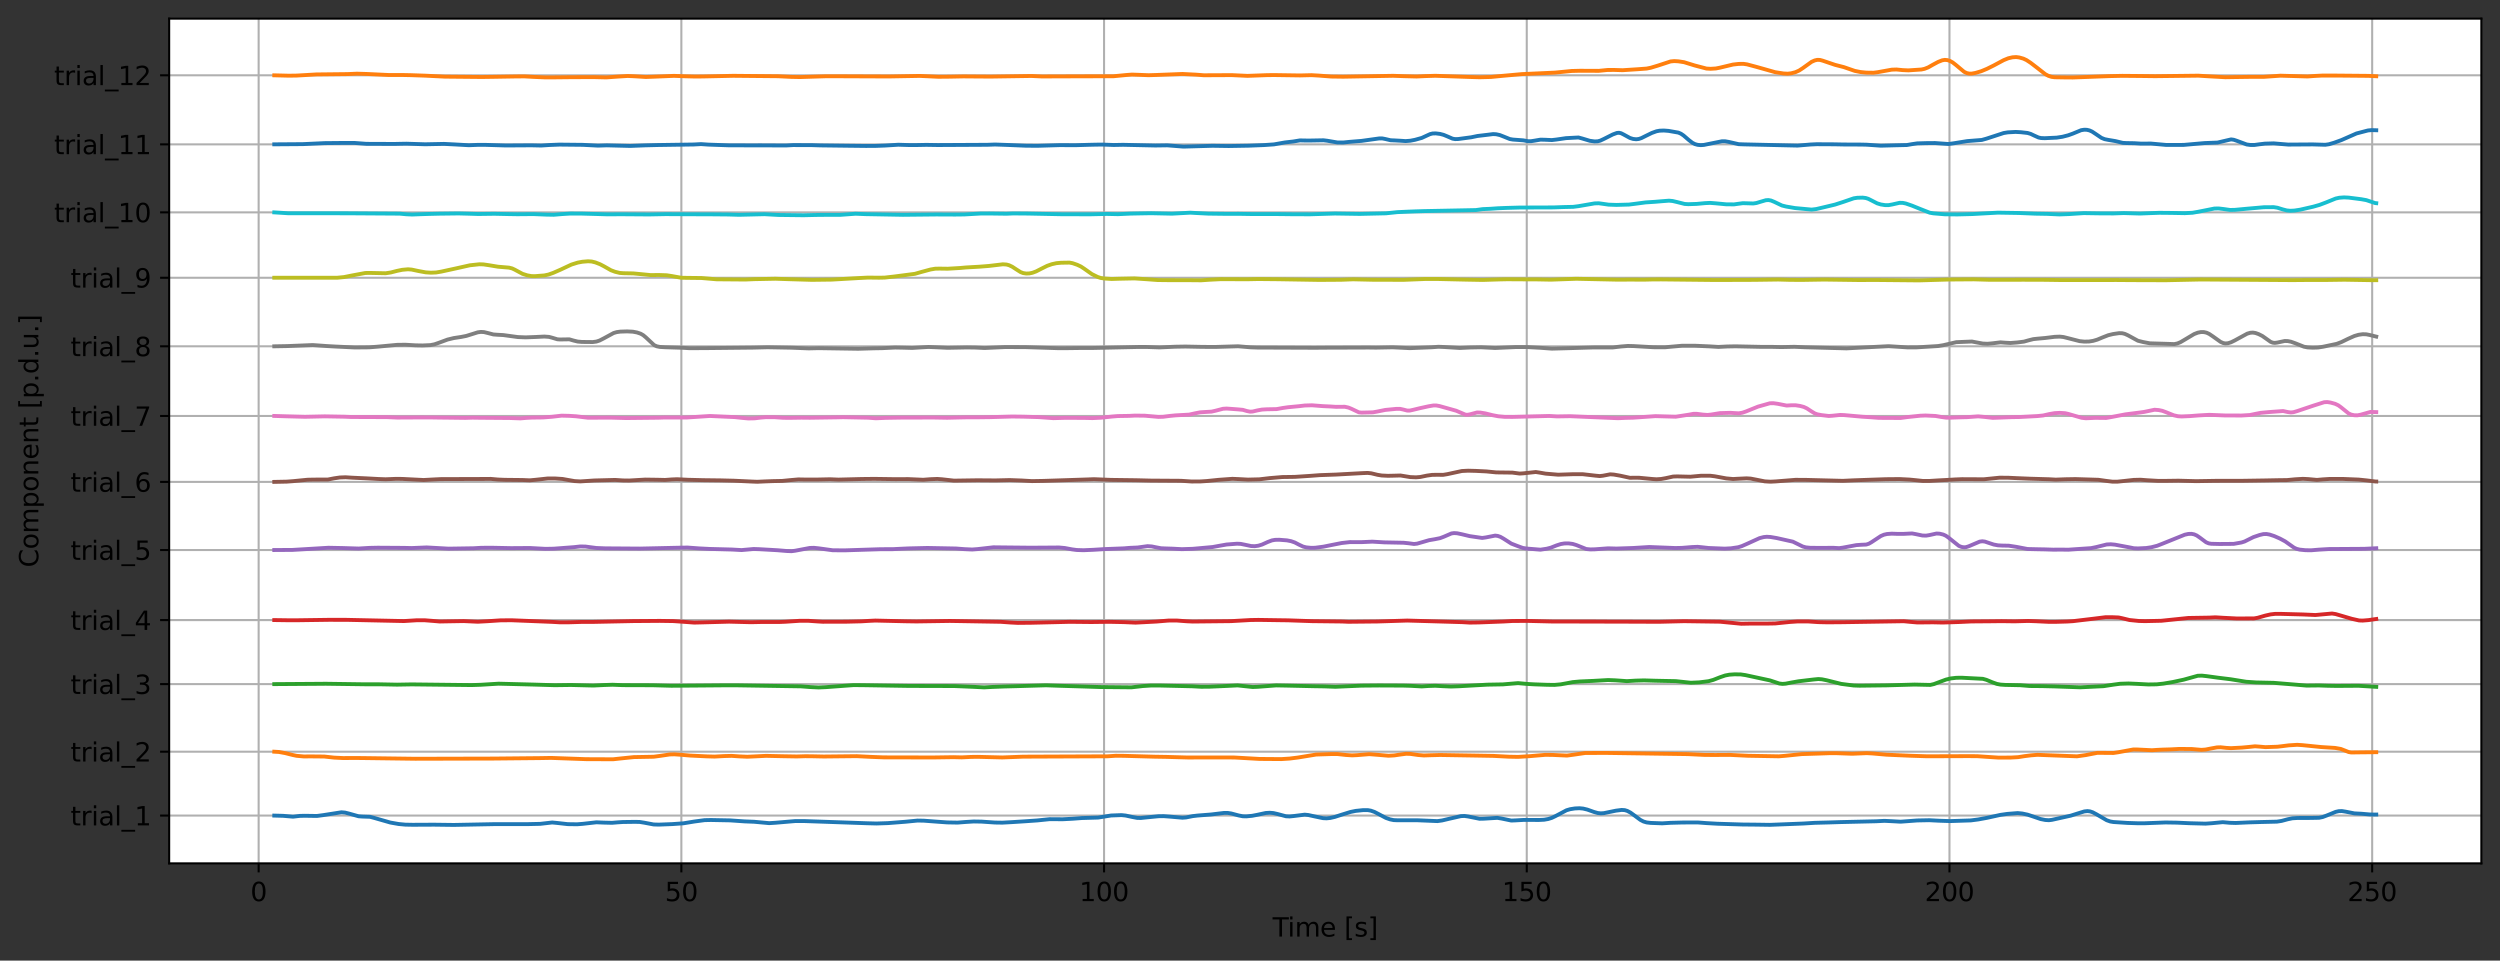 <?xml version="1.0" encoding="utf-8" standalone="no"?>
<!DOCTYPE svg PUBLIC "-//W3C//DTD SVG 1.1//EN"
  "http://www.w3.org/Graphics/SVG/1.1/DTD/svg11.dtd">
<svg height="370.916pt" version="1.1" viewBox="0 0 965.319 370.916" width="965.319pt" xmlns="http://www.w3.org/2000/svg" xmlns:xlink="http://www.w3.org/1999/xlink">
 <rect x="0" y="0" width="965.319" height="370.916" fill="#333333" stroke="none"/>
 <defs>
  <style type="text/css">*{stroke-linecap:butt;stroke-linejoin:round;}</style>
 </defs>
 <g id="figure_1">
  <g id="patch_1">
   <path d="M 0 370.916 
L 965.319 370.916 
L 965.319 0 
L 0 0 
z
" style="fill:none;"/>
  </g>
  <g id="axes_1">
   <g id="patch_2">
    <path d="M 65.319 333.36 
L 958.119 333.36 
L 958.119 7.2 
L 65.319 7.2 
z
" style="fill:#ffffff;"/>
   </g>
   <g id="matplotlib.axis_1">
    <g id="xtick_1">
     <g id="line2d_1">
      <path clip-path="url(#pc13d6a09ad)" d="M 99.872 333.36 
L 99.872 7.2 
" style="fill:none;stroke:#b0b0b0;stroke-linecap:square;stroke-width:0.8;"/>
     </g>
     <g id="line2d_2">
      <defs>
       <path d="M 0 0 
L 0 3.5 
" id="m96ef10d726" style="stroke:#000000;stroke-width:0.8;"/>
      </defs>
      <g>
       <use style="stroke:#000000;stroke-width:0.8;" x="99.872" xlink:href="#m96ef10d726" y="333.36"/>
      </g>
     </g>
     <g id="text_1">
      <!-- 0 -->
      <g transform="translate(96.691 347.958)scale(0.1 -0.1)">
       <defs>
        <path d="M 2034 4250 
Q 1547 4250 1301 3770 
Q 1056 3291 1056 2328 
Q 1056 1369 1301 889 
Q 1547 409 2034 409 
Q 2525 409 2770 889 
Q 3016 1369 3016 2328 
Q 3016 3291 2770 3770 
Q 2525 4250 2034 4250 
z
M 2034 4750 
Q 2819 4750 3233 4129 
Q 3647 3509 3647 2328 
Q 3647 1150 3233 529 
Q 2819 -91 2034 -91 
Q 1250 -91 836 529 
Q 422 1150 422 2328 
Q 422 3509 836 4129 
Q 1250 4750 2034 4750 
z
" id="DejaVuSans-30" transform="scale(0.016)"/>
       </defs>
       <use xlink:href="#DejaVuSans-30"/>
      </g>
     </g>
    </g>
    <g id="xtick_2">
     <g id="line2d_3">
      <path clip-path="url(#pc13d6a09ad)" d="M 263.09 333.36 
L 263.09 7.2 
" style="fill:none;stroke:#b0b0b0;stroke-linecap:square;stroke-width:0.8;"/>
     </g>
     <g id="line2d_4">
      <g>
       <use style="stroke:#000000;stroke-width:0.8;" x="263.09" xlink:href="#m96ef10d726" y="333.36"/>
      </g>
     </g>
     <g id="text_2">
      <!-- 50 -->
      <g transform="translate(256.727 347.958)scale(0.1 -0.1)">
       <defs>
        <path d="M 691 4666 
L 3169 4666 
L 3169 4134 
L 1269 4134 
L 1269 2991 
Q 1406 3038 1543 3061 
Q 1681 3084 1819 3084 
Q 2600 3084 3056 2656 
Q 3513 2228 3513 1497 
Q 3513 744 3044 326 
Q 2575 -91 1722 -91 
Q 1428 -91 1123 -41 
Q 819 9 494 109 
L 494 744 
Q 775 591 1075 516 
Q 1375 441 1709 441 
Q 2250 441 2565 725 
Q 2881 1009 2881 1497 
Q 2881 1984 2565 2268 
Q 2250 2553 1709 2553 
Q 1456 2553 1204 2497 
Q 953 2441 691 2322 
L 691 4666 
z
" id="DejaVuSans-35" transform="scale(0.016)"/>
       </defs>
       <use xlink:href="#DejaVuSans-35"/>
       <use x="63.623" xlink:href="#DejaVuSans-30"/>
      </g>
     </g>
    </g>
    <g id="xtick_3">
     <g id="line2d_5">
      <path clip-path="url(#pc13d6a09ad)" d="M 426.307 333.36 
L 426.307 7.2 
" style="fill:none;stroke:#b0b0b0;stroke-linecap:square;stroke-width:0.8;"/>
     </g>
     <g id="line2d_6">
      <g>
       <use style="stroke:#000000;stroke-width:0.8;" x="426.307" xlink:href="#m96ef10d726" y="333.36"/>
      </g>
     </g>
     <g id="text_3">
      <!-- 100 -->
      <g transform="translate(416.763 347.958)scale(0.1 -0.1)">
       <defs>
        <path d="M 794 531 
L 1825 531 
L 1825 4091 
L 703 3866 
L 703 4441 
L 1819 4666 
L 2450 4666 
L 2450 531 
L 3481 531 
L 3481 0 
L 794 0 
L 794 531 
z
" id="DejaVuSans-31" transform="scale(0.016)"/>
       </defs>
       <use xlink:href="#DejaVuSans-31"/>
       <use x="63.623" xlink:href="#DejaVuSans-30"/>
       <use x="127.246" xlink:href="#DejaVuSans-30"/>
      </g>
     </g>
    </g>
    <g id="xtick_4">
     <g id="line2d_7">
      <path clip-path="url(#pc13d6a09ad)" d="M 589.525 333.36 
L 589.525 7.2 
" style="fill:none;stroke:#b0b0b0;stroke-linecap:square;stroke-width:0.8;"/>
     </g>
     <g id="line2d_8">
      <g>
       <use style="stroke:#000000;stroke-width:0.8;" x="589.525" xlink:href="#m96ef10d726" y="333.36"/>
      </g>
     </g>
     <g id="text_4">
      <!-- 150 -->
      <g transform="translate(579.981 347.958)scale(0.1 -0.1)">
       <use xlink:href="#DejaVuSans-31"/>
       <use x="63.623" xlink:href="#DejaVuSans-35"/>
       <use x="127.246" xlink:href="#DejaVuSans-30"/>
      </g>
     </g>
    </g>
    <g id="xtick_5">
     <g id="line2d_9">
      <path clip-path="url(#pc13d6a09ad)" d="M 752.742 333.36 
L 752.742 7.2 
" style="fill:none;stroke:#b0b0b0;stroke-linecap:square;stroke-width:0.8;"/>
     </g>
     <g id="line2d_10">
      <g>
       <use style="stroke:#000000;stroke-width:0.8;" x="752.742" xlink:href="#m96ef10d726" y="333.36"/>
      </g>
     </g>
     <g id="text_5">
      <!-- 200 -->
      <g transform="translate(743.198 347.958)scale(0.1 -0.1)">
       <defs>
        <path d="M 1228 531 
L 3431 531 
L 3431 0 
L 469 0 
L 469 531 
Q 828 903 1448 1529 
Q 2069 2156 2228 2338 
Q 2531 2678 2651 2914 
Q 2772 3150 2772 3378 
Q 2772 3750 2511 3984 
Q 2250 4219 1831 4219 
Q 1534 4219 1204 4116 
Q 875 4013 500 3803 
L 500 4441 
Q 881 4594 1212 4672 
Q 1544 4750 1819 4750 
Q 2544 4750 2975 4387 
Q 3406 4025 3406 3419 
Q 3406 3131 3298 2873 
Q 3191 2616 2906 2266 
Q 2828 2175 2409 1742 
Q 1991 1309 1228 531 
z
" id="DejaVuSans-32" transform="scale(0.016)"/>
       </defs>
       <use xlink:href="#DejaVuSans-32"/>
       <use x="63.623" xlink:href="#DejaVuSans-30"/>
       <use x="127.246" xlink:href="#DejaVuSans-30"/>
      </g>
     </g>
    </g>
    <g id="xtick_6">
     <g id="line2d_11">
      <path clip-path="url(#pc13d6a09ad)" d="M 915.959 333.36 
L 915.959 7.2 
" style="fill:none;stroke:#b0b0b0;stroke-linecap:square;stroke-width:0.8;"/>
     </g>
     <g id="line2d_12">
      <g>
       <use style="stroke:#000000;stroke-width:0.8;" x="915.959" xlink:href="#m96ef10d726" y="333.36"/>
      </g>
     </g>
     <g id="text_6">
      <!-- 250 -->
      <g transform="translate(906.416 347.958)scale(0.1 -0.1)">
       <use xlink:href="#DejaVuSans-32"/>
       <use x="63.623" xlink:href="#DejaVuSans-35"/>
       <use x="127.246" xlink:href="#DejaVuSans-30"/>
      </g>
     </g>
    </g>
    <g id="text_7">
     <!-- Time [s] -->
     <g transform="translate(491.39 361.637)scale(0.1 -0.1)">
      <defs>
       <path d="M -19 4666 
L 3928 4666 
L 3928 4134 
L 2272 4134 
L 2272 0 
L 1638 0 
L 1638 4134 
L -19 4134 
L -19 4666 
z
" id="DejaVuSans-54" transform="scale(0.016)"/>
       <path d="M 603 3500 
L 1178 3500 
L 1178 0 
L 603 0 
L 603 3500 
z
M 603 4863 
L 1178 4863 
L 1178 4134 
L 603 4134 
L 603 4863 
z
" id="DejaVuSans-69" transform="scale(0.016)"/>
       <path d="M 3328 2828 
Q 3544 3216 3844 3400 
Q 4144 3584 4550 3584 
Q 5097 3584 5394 3201 
Q 5691 2819 5691 2113 
L 5691 0 
L 5113 0 
L 5113 2094 
Q 5113 2597 4934 2840 
Q 4756 3084 4391 3084 
Q 3944 3084 3684 2787 
Q 3425 2491 3425 1978 
L 3425 0 
L 2847 0 
L 2847 2094 
Q 2847 2600 2669 2842 
Q 2491 3084 2119 3084 
Q 1678 3084 1418 2786 
Q 1159 2488 1159 1978 
L 1159 0 
L 581 0 
L 581 3500 
L 1159 3500 
L 1159 2956 
Q 1356 3278 1631 3431 
Q 1906 3584 2284 3584 
Q 2666 3584 2933 3390 
Q 3200 3197 3328 2828 
z
" id="DejaVuSans-6d" transform="scale(0.016)"/>
       <path d="M 3597 1894 
L 3597 1613 
L 953 1613 
Q 991 1019 1311 708 
Q 1631 397 2203 397 
Q 2534 397 2845 478 
Q 3156 559 3463 722 
L 3463 178 
Q 3153 47 2828 -22 
Q 2503 -91 2169 -91 
Q 1331 -91 842 396 
Q 353 884 353 1716 
Q 353 2575 817 3079 
Q 1281 3584 2069 3584 
Q 2775 3584 3186 3129 
Q 3597 2675 3597 1894 
z
M 3022 2063 
Q 3016 2534 2758 2815 
Q 2500 3097 2075 3097 
Q 1594 3097 1305 2825 
Q 1016 2553 972 2059 
L 3022 2063 
z
" id="DejaVuSans-65" transform="scale(0.016)"/>
       <path id="DejaVuSans-20" transform="scale(0.016)"/>
       <path d="M 550 4863 
L 1875 4863 
L 1875 4416 
L 1125 4416 
L 1125 -397 
L 1875 -397 
L 1875 -844 
L 550 -844 
L 550 4863 
z
" id="DejaVuSans-5b" transform="scale(0.016)"/>
       <path d="M 2834 3397 
L 2834 2853 
Q 2591 2978 2328 3040 
Q 2066 3103 1784 3103 
Q 1356 3103 1142 2972 
Q 928 2841 928 2578 
Q 928 2378 1081 2264 
Q 1234 2150 1697 2047 
L 1894 2003 
Q 2506 1872 2764 1633 
Q 3022 1394 3022 966 
Q 3022 478 2636 193 
Q 2250 -91 1575 -91 
Q 1294 -91 989 -36 
Q 684 19 347 128 
L 347 722 
Q 666 556 975 473 
Q 1284 391 1588 391 
Q 1994 391 2212 530 
Q 2431 669 2431 922 
Q 2431 1156 2273 1281 
Q 2116 1406 1581 1522 
L 1381 1569 
Q 847 1681 609 1914 
Q 372 2147 372 2553 
Q 372 3047 722 3315 
Q 1072 3584 1716 3584 
Q 2034 3584 2315 3537 
Q 2597 3491 2834 3397 
z
" id="DejaVuSans-73" transform="scale(0.016)"/>
       <path d="M 1947 4863 
L 1947 -844 
L 622 -844 
L 622 -397 
L 1369 -397 
L 1369 4416 
L 622 4416 
L 622 4863 
L 1947 4863 
z
" id="DejaVuSans-5d" transform="scale(0.016)"/>
      </defs>
      <use xlink:href="#DejaVuSans-54"/>
      <use x="57.959" xlink:href="#DejaVuSans-69"/>
      <use x="85.742" xlink:href="#DejaVuSans-6d"/>
      <use x="183.154" xlink:href="#DejaVuSans-65"/>
      <use x="244.678" xlink:href="#DejaVuSans-20"/>
      <use x="276.465" xlink:href="#DejaVuSans-5b"/>
      <use x="315.479" xlink:href="#DejaVuSans-73"/>
      <use x="367.578" xlink:href="#DejaVuSans-5d"/>
     </g>
    </g>
   </g>
   <g id="matplotlib.axis_2">
    <g id="ytick_1">
     <g id="line2d_13">
      <path clip-path="url(#pc13d6a09ad)" d="M 65.319 314.92 
L 958.119 314.92 
" style="fill:none;stroke:#b0b0b0;stroke-linecap:square;stroke-width:0.8;"/>
     </g>
     <g id="line2d_14">
      <defs>
       <path d="M 0 0 
L -3.5 0 
" id="m87fcfc65bb" style="stroke:#000000;stroke-width:0.8;"/>
      </defs>
      <g>
       <use style="stroke:#000000;stroke-width:0.8;" x="65.319" xlink:href="#m87fcfc65bb" y="314.92"/>
      </g>
     </g>
     <g id="text_8">
      <!-- trial_1 -->
      <g transform="translate(27.241 318.72)scale(0.1 -0.1)">
       <defs>
        <path d="M 1172 4494 
L 1172 3500 
L 2356 3500 
L 2356 3053 
L 1172 3053 
L 1172 1153 
Q 1172 725 1289 603 
Q 1406 481 1766 481 
L 2356 481 
L 2356 0 
L 1766 0 
Q 1100 0 847 248 
Q 594 497 594 1153 
L 594 3053 
L 172 3053 
L 172 3500 
L 594 3500 
L 594 4494 
L 1172 4494 
z
" id="DejaVuSans-74" transform="scale(0.016)"/>
        <path d="M 2631 2963 
Q 2534 3019 2420 3045 
Q 2306 3072 2169 3072 
Q 1681 3072 1420 2755 
Q 1159 2438 1159 1844 
L 1159 0 
L 581 0 
L 581 3500 
L 1159 3500 
L 1159 2956 
Q 1341 3275 1631 3429 
Q 1922 3584 2338 3584 
Q 2397 3584 2469 3576 
Q 2541 3569 2628 3553 
L 2631 2963 
z
" id="DejaVuSans-72" transform="scale(0.016)"/>
        <path d="M 2194 1759 
Q 1497 1759 1228 1600 
Q 959 1441 959 1056 
Q 959 750 1161 570 
Q 1363 391 1709 391 
Q 2188 391 2477 730 
Q 2766 1069 2766 1631 
L 2766 1759 
L 2194 1759 
z
M 3341 1997 
L 3341 0 
L 2766 0 
L 2766 531 
Q 2569 213 2275 61 
Q 1981 -91 1556 -91 
Q 1019 -91 701 211 
Q 384 513 384 1019 
Q 384 1609 779 1909 
Q 1175 2209 1959 2209 
L 2766 2209 
L 2766 2266 
Q 2766 2663 2505 2880 
Q 2244 3097 1772 3097 
Q 1472 3097 1187 3025 
Q 903 2953 641 2809 
L 641 3341 
Q 956 3463 1253 3523 
Q 1550 3584 1831 3584 
Q 2591 3584 2966 3190 
Q 3341 2797 3341 1997 
z
" id="DejaVuSans-61" transform="scale(0.016)"/>
        <path d="M 603 4863 
L 1178 4863 
L 1178 0 
L 603 0 
L 603 4863 
z
" id="DejaVuSans-6c" transform="scale(0.016)"/>
        <path d="M 3263 -1063 
L 3263 -1509 
L -63 -1509 
L -63 -1063 
L 3263 -1063 
z
" id="DejaVuSans-5f" transform="scale(0.016)"/>
       </defs>
       <use xlink:href="#DejaVuSans-74"/>
       <use x="39.209" xlink:href="#DejaVuSans-72"/>
       <use x="80.322" xlink:href="#DejaVuSans-69"/>
       <use x="108.105" xlink:href="#DejaVuSans-61"/>
       <use x="169.385" xlink:href="#DejaVuSans-6c"/>
       <use x="197.168" xlink:href="#DejaVuSans-5f"/>
       <use x="247.168" xlink:href="#DejaVuSans-31"/>
      </g>
     </g>
    </g>
    <g id="ytick_2">
     <g id="line2d_15">
      <path clip-path="url(#pc13d6a09ad)" d="M 65.319 290.252 
L 958.119 290.252 
" style="fill:none;stroke:#b0b0b0;stroke-linecap:square;stroke-width:0.8;"/>
     </g>
     <g id="line2d_16">
      <g>
       <use style="stroke:#000000;stroke-width:0.8;" x="65.319" xlink:href="#m87fcfc65bb" y="290.252"/>
      </g>
     </g>
     <g id="text_9">
      <!-- trial_2 -->
      <g transform="translate(27.241 294.052)scale(0.1 -0.1)">
       <use xlink:href="#DejaVuSans-74"/>
       <use x="39.209" xlink:href="#DejaVuSans-72"/>
       <use x="80.322" xlink:href="#DejaVuSans-69"/>
       <use x="108.105" xlink:href="#DejaVuSans-61"/>
       <use x="169.385" xlink:href="#DejaVuSans-6c"/>
       <use x="197.168" xlink:href="#DejaVuSans-5f"/>
       <use x="247.168" xlink:href="#DejaVuSans-32"/>
      </g>
     </g>
    </g>
    <g id="ytick_3">
     <g id="line2d_17">
      <path clip-path="url(#pc13d6a09ad)" d="M 65.319 264.156 
L 958.119 264.156 
" style="fill:none;stroke:#b0b0b0;stroke-linecap:square;stroke-width:0.8;"/>
     </g>
     <g id="line2d_18">
      <g>
       <use style="stroke:#000000;stroke-width:0.8;" x="65.319" xlink:href="#m87fcfc65bb" y="264.156"/>
      </g>
     </g>
     <g id="text_10">
      <!-- trial_3 -->
      <g transform="translate(27.241 267.956)scale(0.1 -0.1)">
       <defs>
        <path d="M 2597 2516 
Q 3050 2419 3304 2112 
Q 3559 1806 3559 1356 
Q 3559 666 3084 287 
Q 2609 -91 1734 -91 
Q 1441 -91 1130 -33 
Q 819 25 488 141 
L 488 750 
Q 750 597 1062 519 
Q 1375 441 1716 441 
Q 2309 441 2620 675 
Q 2931 909 2931 1356 
Q 2931 1769 2642 2001 
Q 2353 2234 1838 2234 
L 1294 2234 
L 1294 2753 
L 1863 2753 
Q 2328 2753 2575 2939 
Q 2822 3125 2822 3475 
Q 2822 3834 2567 4026 
Q 2313 4219 1838 4219 
Q 1578 4219 1281 4162 
Q 984 4106 628 3988 
L 628 4550 
Q 988 4650 1302 4700 
Q 1616 4750 1894 4750 
Q 2613 4750 3031 4423 
Q 3450 4097 3450 3541 
Q 3450 3153 3228 2886 
Q 3006 2619 2597 2516 
z
" id="DejaVuSans-33" transform="scale(0.016)"/>
       </defs>
       <use xlink:href="#DejaVuSans-74"/>
       <use x="39.209" xlink:href="#DejaVuSans-72"/>
       <use x="80.322" xlink:href="#DejaVuSans-69"/>
       <use x="108.105" xlink:href="#DejaVuSans-61"/>
       <use x="169.385" xlink:href="#DejaVuSans-6c"/>
       <use x="197.168" xlink:href="#DejaVuSans-5f"/>
       <use x="247.168" xlink:href="#DejaVuSans-33"/>
      </g>
     </g>
    </g>
    <g id="ytick_4">
     <g id="line2d_19">
      <path clip-path="url(#pc13d6a09ad)" d="M 65.319 239.424 
L 958.119 239.424 
" style="fill:none;stroke:#b0b0b0;stroke-linecap:square;stroke-width:0.8;"/>
     </g>
     <g id="line2d_20">
      <g>
       <use style="stroke:#000000;stroke-width:0.8;" x="65.319" xlink:href="#m87fcfc65bb" y="239.424"/>
      </g>
     </g>
     <g id="text_11">
      <!-- trial_4 -->
      <g transform="translate(27.241 243.224)scale(0.1 -0.1)">
       <defs>
        <path d="M 2419 4116 
L 825 1625 
L 2419 1625 
L 2419 4116 
z
M 2253 4666 
L 3047 4666 
L 3047 1625 
L 3713 1625 
L 3713 1100 
L 3047 1100 
L 3047 0 
L 2419 0 
L 2419 1100 
L 313 1100 
L 313 1709 
L 2253 4666 
z
" id="DejaVuSans-34" transform="scale(0.016)"/>
       </defs>
       <use xlink:href="#DejaVuSans-74"/>
       <use x="39.209" xlink:href="#DejaVuSans-72"/>
       <use x="80.322" xlink:href="#DejaVuSans-69"/>
       <use x="108.105" xlink:href="#DejaVuSans-61"/>
       <use x="169.385" xlink:href="#DejaVuSans-6c"/>
       <use x="197.168" xlink:href="#DejaVuSans-5f"/>
       <use x="247.168" xlink:href="#DejaVuSans-34"/>
      </g>
     </g>
    </g>
    <g id="ytick_5">
     <g id="line2d_21">
      <path clip-path="url(#pc13d6a09ad)" d="M 65.319 212.381 
L 958.119 212.381 
" style="fill:none;stroke:#b0b0b0;stroke-linecap:square;stroke-width:0.8;"/>
     </g>
     <g id="line2d_22">
      <g>
       <use style="stroke:#000000;stroke-width:0.8;" x="65.319" xlink:href="#m87fcfc65bb" y="212.381"/>
      </g>
     </g>
     <g id="text_12">
      <!-- trial_5 -->
      <g transform="translate(27.241 216.18)scale(0.1 -0.1)">
       <use xlink:href="#DejaVuSans-74"/>
       <use x="39.209" xlink:href="#DejaVuSans-72"/>
       <use x="80.322" xlink:href="#DejaVuSans-69"/>
       <use x="108.105" xlink:href="#DejaVuSans-61"/>
       <use x="169.385" xlink:href="#DejaVuSans-6c"/>
       <use x="197.168" xlink:href="#DejaVuSans-5f"/>
       <use x="247.168" xlink:href="#DejaVuSans-35"/>
      </g>
     </g>
    </g>
    <g id="ytick_6">
     <g id="line2d_23">
      <path clip-path="url(#pc13d6a09ad)" d="M 65.319 186.071 
L 958.119 186.071 
" style="fill:none;stroke:#b0b0b0;stroke-linecap:square;stroke-width:0.8;"/>
     </g>
     <g id="line2d_24">
      <g>
       <use style="stroke:#000000;stroke-width:0.8;" x="65.319" xlink:href="#m87fcfc65bb" y="186.071"/>
      </g>
     </g>
     <g id="text_13">
      <!-- trial_6 -->
      <g transform="translate(27.241 189.87)scale(0.1 -0.1)">
       <defs>
        <path d="M 2113 2584 
Q 1688 2584 1439 2293 
Q 1191 2003 1191 1497 
Q 1191 994 1439 701 
Q 1688 409 2113 409 
Q 2538 409 2786 701 
Q 3034 994 3034 1497 
Q 3034 2003 2786 2293 
Q 2538 2584 2113 2584 
z
M 3366 4563 
L 3366 3988 
Q 3128 4100 2886 4159 
Q 2644 4219 2406 4219 
Q 1781 4219 1451 3797 
Q 1122 3375 1075 2522 
Q 1259 2794 1537 2939 
Q 1816 3084 2150 3084 
Q 2853 3084 3261 2657 
Q 3669 2231 3669 1497 
Q 3669 778 3244 343 
Q 2819 -91 2113 -91 
Q 1303 -91 875 529 
Q 447 1150 447 2328 
Q 447 3434 972 4092 
Q 1497 4750 2381 4750 
Q 2619 4750 2861 4703 
Q 3103 4656 3366 4563 
z
" id="DejaVuSans-36" transform="scale(0.016)"/>
       </defs>
       <use xlink:href="#DejaVuSans-74"/>
       <use x="39.209" xlink:href="#DejaVuSans-72"/>
       <use x="80.322" xlink:href="#DejaVuSans-69"/>
       <use x="108.105" xlink:href="#DejaVuSans-61"/>
       <use x="169.385" xlink:href="#DejaVuSans-6c"/>
       <use x="197.168" xlink:href="#DejaVuSans-5f"/>
       <use x="247.168" xlink:href="#DejaVuSans-36"/>
      </g>
     </g>
    </g>
    <g id="ytick_7">
     <g id="line2d_25">
      <path clip-path="url(#pc13d6a09ad)" d="M 65.319 160.606 
L 958.119 160.606 
" style="fill:none;stroke:#b0b0b0;stroke-linecap:square;stroke-width:0.8;"/>
     </g>
     <g id="line2d_26">
      <g>
       <use style="stroke:#000000;stroke-width:0.8;" x="65.319" xlink:href="#m87fcfc65bb" y="160.606"/>
      </g>
     </g>
     <g id="text_14">
      <!-- trial_7 -->
      <g transform="translate(27.241 164.406)scale(0.1 -0.1)">
       <defs>
        <path d="M 525 4666 
L 3525 4666 
L 3525 4397 
L 1831 0 
L 1172 0 
L 2766 4134 
L 525 4134 
L 525 4666 
z
" id="DejaVuSans-37" transform="scale(0.016)"/>
       </defs>
       <use xlink:href="#DejaVuSans-74"/>
       <use x="39.209" xlink:href="#DejaVuSans-72"/>
       <use x="80.322" xlink:href="#DejaVuSans-69"/>
       <use x="108.105" xlink:href="#DejaVuSans-61"/>
       <use x="169.385" xlink:href="#DejaVuSans-6c"/>
       <use x="197.168" xlink:href="#DejaVuSans-5f"/>
       <use x="247.168" xlink:href="#DejaVuSans-37"/>
      </g>
     </g>
    </g>
    <g id="ytick_8">
     <g id="line2d_27">
      <path clip-path="url(#pc13d6a09ad)" d="M 65.319 133.723 
L 958.119 133.723 
" style="fill:none;stroke:#b0b0b0;stroke-linecap:square;stroke-width:0.8;"/>
     </g>
     <g id="line2d_28">
      <g>
       <use style="stroke:#000000;stroke-width:0.8;" x="65.319" xlink:href="#m87fcfc65bb" y="133.723"/>
      </g>
     </g>
     <g id="text_15">
      <!-- trial_8 -->
      <g transform="translate(27.241 137.522)scale(0.1 -0.1)">
       <defs>
        <path d="M 2034 2216 
Q 1584 2216 1326 1975 
Q 1069 1734 1069 1313 
Q 1069 891 1326 650 
Q 1584 409 2034 409 
Q 2484 409 2743 651 
Q 3003 894 3003 1313 
Q 3003 1734 2745 1975 
Q 2488 2216 2034 2216 
z
M 1403 2484 
Q 997 2584 770 2862 
Q 544 3141 544 3541 
Q 544 4100 942 4425 
Q 1341 4750 2034 4750 
Q 2731 4750 3128 4425 
Q 3525 4100 3525 3541 
Q 3525 3141 3298 2862 
Q 3072 2584 2669 2484 
Q 3125 2378 3379 2068 
Q 3634 1759 3634 1313 
Q 3634 634 3220 271 
Q 2806 -91 2034 -91 
Q 1263 -91 848 271 
Q 434 634 434 1313 
Q 434 1759 690 2068 
Q 947 2378 1403 2484 
z
M 1172 3481 
Q 1172 3119 1398 2916 
Q 1625 2713 2034 2713 
Q 2441 2713 2670 2916 
Q 2900 3119 2900 3481 
Q 2900 3844 2670 4047 
Q 2441 4250 2034 4250 
Q 1625 4250 1398 4047 
Q 1172 3844 1172 3481 
z
" id="DejaVuSans-38" transform="scale(0.016)"/>
       </defs>
       <use xlink:href="#DejaVuSans-74"/>
       <use x="39.209" xlink:href="#DejaVuSans-72"/>
       <use x="80.322" xlink:href="#DejaVuSans-69"/>
       <use x="108.105" xlink:href="#DejaVuSans-61"/>
       <use x="169.385" xlink:href="#DejaVuSans-6c"/>
       <use x="197.168" xlink:href="#DejaVuSans-5f"/>
       <use x="247.168" xlink:href="#DejaVuSans-38"/>
      </g>
     </g>
    </g>
    <g id="ytick_9">
     <g id="line2d_29">
      <path clip-path="url(#pc13d6a09ad)" d="M 65.319 107.242 
L 958.119 107.242 
" style="fill:none;stroke:#b0b0b0;stroke-linecap:square;stroke-width:0.8;"/>
     </g>
     <g id="line2d_30">
      <g>
       <use style="stroke:#000000;stroke-width:0.8;" x="65.319" xlink:href="#m87fcfc65bb" y="107.242"/>
      </g>
     </g>
     <g id="text_16">
      <!-- trial_9 -->
      <g transform="translate(27.241 111.041)scale(0.1 -0.1)">
       <defs>
        <path d="M 703 97 
L 703 672 
Q 941 559 1184 500 
Q 1428 441 1663 441 
Q 2288 441 2617 861 
Q 2947 1281 2994 2138 
Q 2813 1869 2534 1725 
Q 2256 1581 1919 1581 
Q 1219 1581 811 2004 
Q 403 2428 403 3163 
Q 403 3881 828 4315 
Q 1253 4750 1959 4750 
Q 2769 4750 3195 4129 
Q 3622 3509 3622 2328 
Q 3622 1225 3098 567 
Q 2575 -91 1691 -91 
Q 1453 -91 1209 -44 
Q 966 3 703 97 
z
M 1959 2075 
Q 2384 2075 2632 2365 
Q 2881 2656 2881 3163 
Q 2881 3666 2632 3958 
Q 2384 4250 1959 4250 
Q 1534 4250 1286 3958 
Q 1038 3666 1038 3163 
Q 1038 2656 1286 2365 
Q 1534 2075 1959 2075 
z
" id="DejaVuSans-39" transform="scale(0.016)"/>
       </defs>
       <use xlink:href="#DejaVuSans-74"/>
       <use x="39.209" xlink:href="#DejaVuSans-72"/>
       <use x="80.322" xlink:href="#DejaVuSans-69"/>
       <use x="108.105" xlink:href="#DejaVuSans-61"/>
       <use x="169.385" xlink:href="#DejaVuSans-6c"/>
       <use x="197.168" xlink:href="#DejaVuSans-5f"/>
       <use x="247.168" xlink:href="#DejaVuSans-39"/>
      </g>
     </g>
    </g>
    <g id="ytick_10">
     <g id="line2d_31">
      <path clip-path="url(#pc13d6a09ad)" d="M 65.319 82.01 
L 958.119 82.01 
" style="fill:none;stroke:#b0b0b0;stroke-linecap:square;stroke-width:0.8;"/>
     </g>
     <g id="line2d_32">
      <g>
       <use style="stroke:#000000;stroke-width:0.8;" x="65.319" xlink:href="#m87fcfc65bb" y="82.01"/>
      </g>
     </g>
     <g id="text_17">
      <!-- trial_10 -->
      <g transform="translate(20.878 85.809)scale(0.1 -0.1)">
       <use xlink:href="#DejaVuSans-74"/>
       <use x="39.209" xlink:href="#DejaVuSans-72"/>
       <use x="80.322" xlink:href="#DejaVuSans-69"/>
       <use x="108.105" xlink:href="#DejaVuSans-61"/>
       <use x="169.385" xlink:href="#DejaVuSans-6c"/>
       <use x="197.168" xlink:href="#DejaVuSans-5f"/>
       <use x="247.168" xlink:href="#DejaVuSans-31"/>
       <use x="310.791" xlink:href="#DejaVuSans-30"/>
      </g>
     </g>
    </g>
    <g id="ytick_11">
     <g id="line2d_33">
      <path clip-path="url(#pc13d6a09ad)" d="M 65.319 55.732 
L 958.119 55.732 
" style="fill:none;stroke:#b0b0b0;stroke-linecap:square;stroke-width:0.8;"/>
     </g>
     <g id="line2d_34">
      <g>
       <use style="stroke:#000000;stroke-width:0.8;" x="65.319" xlink:href="#m87fcfc65bb" y="55.732"/>
      </g>
     </g>
     <g id="text_18">
      <!-- trial_11 -->
      <g transform="translate(20.878 59.531)scale(0.1 -0.1)">
       <use xlink:href="#DejaVuSans-74"/>
       <use x="39.209" xlink:href="#DejaVuSans-72"/>
       <use x="80.322" xlink:href="#DejaVuSans-69"/>
       <use x="108.105" xlink:href="#DejaVuSans-61"/>
       <use x="169.385" xlink:href="#DejaVuSans-6c"/>
       <use x="197.168" xlink:href="#DejaVuSans-5f"/>
       <use x="247.168" xlink:href="#DejaVuSans-31"/>
       <use x="310.791" xlink:href="#DejaVuSans-31"/>
      </g>
     </g>
    </g>
    <g id="ytick_12">
     <g id="line2d_35">
      <path clip-path="url(#pc13d6a09ad)" d="M 65.319 29.084 
L 958.119 29.084 
" style="fill:none;stroke:#b0b0b0;stroke-linecap:square;stroke-width:0.8;"/>
     </g>
     <g id="line2d_36">
      <g>
       <use style="stroke:#000000;stroke-width:0.8;" x="65.319" xlink:href="#m87fcfc65bb" y="29.084"/>
      </g>
     </g>
     <g id="text_19">
      <!-- trial_12 -->
      <g transform="translate(20.878 32.883)scale(0.1 -0.1)">
       <use xlink:href="#DejaVuSans-74"/>
       <use x="39.209" xlink:href="#DejaVuSans-72"/>
       <use x="80.322" xlink:href="#DejaVuSans-69"/>
       <use x="108.105" xlink:href="#DejaVuSans-61"/>
       <use x="169.385" xlink:href="#DejaVuSans-6c"/>
       <use x="197.168" xlink:href="#DejaVuSans-5f"/>
       <use x="247.168" xlink:href="#DejaVuSans-31"/>
       <use x="310.791" xlink:href="#DejaVuSans-32"/>
      </g>
     </g>
    </g>
    <g id="text_20">
     <!-- Component [p.d.u.] -->
     <g transform="translate(14.798 219.084)rotate(-90)scale(0.1 -0.1)">
      <defs>
       <path d="M 4122 4306 
L 4122 3641 
Q 3803 3938 3442 4084 
Q 3081 4231 2675 4231 
Q 1875 4231 1450 3742 
Q 1025 3253 1025 2328 
Q 1025 1406 1450 917 
Q 1875 428 2675 428 
Q 3081 428 3442 575 
Q 3803 722 4122 1019 
L 4122 359 
Q 3791 134 3420 21 
Q 3050 -91 2638 -91 
Q 1578 -91 968 557 
Q 359 1206 359 2328 
Q 359 3453 968 4101 
Q 1578 4750 2638 4750 
Q 3056 4750 3426 4639 
Q 3797 4528 4122 4306 
z
" id="DejaVuSans-43" transform="scale(0.016)"/>
       <path d="M 1959 3097 
Q 1497 3097 1228 2736 
Q 959 2375 959 1747 
Q 959 1119 1226 758 
Q 1494 397 1959 397 
Q 2419 397 2687 759 
Q 2956 1122 2956 1747 
Q 2956 2369 2687 2733 
Q 2419 3097 1959 3097 
z
M 1959 3584 
Q 2709 3584 3137 3096 
Q 3566 2609 3566 1747 
Q 3566 888 3137 398 
Q 2709 -91 1959 -91 
Q 1206 -91 779 398 
Q 353 888 353 1747 
Q 353 2609 779 3096 
Q 1206 3584 1959 3584 
z
" id="DejaVuSans-6f" transform="scale(0.016)"/>
       <path d="M 1159 525 
L 1159 -1331 
L 581 -1331 
L 581 3500 
L 1159 3500 
L 1159 2969 
Q 1341 3281 1617 3432 
Q 1894 3584 2278 3584 
Q 2916 3584 3314 3078 
Q 3713 2572 3713 1747 
Q 3713 922 3314 415 
Q 2916 -91 2278 -91 
Q 1894 -91 1617 61 
Q 1341 213 1159 525 
z
M 3116 1747 
Q 3116 2381 2855 2742 
Q 2594 3103 2138 3103 
Q 1681 3103 1420 2742 
Q 1159 2381 1159 1747 
Q 1159 1113 1420 752 
Q 1681 391 2138 391 
Q 2594 391 2855 752 
Q 3116 1113 3116 1747 
z
" id="DejaVuSans-70" transform="scale(0.016)"/>
       <path d="M 3513 2113 
L 3513 0 
L 2938 0 
L 2938 2094 
Q 2938 2591 2744 2837 
Q 2550 3084 2163 3084 
Q 1697 3084 1428 2787 
Q 1159 2491 1159 1978 
L 1159 0 
L 581 0 
L 581 3500 
L 1159 3500 
L 1159 2956 
Q 1366 3272 1645 3428 
Q 1925 3584 2291 3584 
Q 2894 3584 3203 3211 
Q 3513 2838 3513 2113 
z
" id="DejaVuSans-6e" transform="scale(0.016)"/>
       <path d="M 684 794 
L 1344 794 
L 1344 0 
L 684 0 
L 684 794 
z
" id="DejaVuSans-2e" transform="scale(0.016)"/>
       <path d="M 2906 2969 
L 2906 4863 
L 3481 4863 
L 3481 0 
L 2906 0 
L 2906 525 
Q 2725 213 2448 61 
Q 2172 -91 1784 -91 
Q 1150 -91 751 415 
Q 353 922 353 1747 
Q 353 2572 751 3078 
Q 1150 3584 1784 3584 
Q 2172 3584 2448 3432 
Q 2725 3281 2906 2969 
z
M 947 1747 
Q 947 1113 1208 752 
Q 1469 391 1925 391 
Q 2381 391 2643 752 
Q 2906 1113 2906 1747 
Q 2906 2381 2643 2742 
Q 2381 3103 1925 3103 
Q 1469 3103 1208 2742 
Q 947 2381 947 1747 
z
" id="DejaVuSans-64" transform="scale(0.016)"/>
       <path d="M 544 1381 
L 544 3500 
L 1119 3500 
L 1119 1403 
Q 1119 906 1312 657 
Q 1506 409 1894 409 
Q 2359 409 2629 706 
Q 2900 1003 2900 1516 
L 2900 3500 
L 3475 3500 
L 3475 0 
L 2900 0 
L 2900 538 
Q 2691 219 2414 64 
Q 2138 -91 1772 -91 
Q 1169 -91 856 284 
Q 544 659 544 1381 
z
M 1991 3584 
L 1991 3584 
z
" id="DejaVuSans-75" transform="scale(0.016)"/>
      </defs>
      <use xlink:href="#DejaVuSans-43"/>
      <use x="69.824" xlink:href="#DejaVuSans-6f"/>
      <use x="131.006" xlink:href="#DejaVuSans-6d"/>
      <use x="228.418" xlink:href="#DejaVuSans-70"/>
      <use x="291.895" xlink:href="#DejaVuSans-6f"/>
      <use x="353.076" xlink:href="#DejaVuSans-6e"/>
      <use x="416.455" xlink:href="#DejaVuSans-65"/>
      <use x="477.979" xlink:href="#DejaVuSans-6e"/>
      <use x="541.357" xlink:href="#DejaVuSans-74"/>
      <use x="580.566" xlink:href="#DejaVuSans-20"/>
      <use x="612.354" xlink:href="#DejaVuSans-5b"/>
      <use x="651.367" xlink:href="#DejaVuSans-70"/>
      <use x="714.844" xlink:href="#DejaVuSans-2e"/>
      <use x="746.631" xlink:href="#DejaVuSans-64"/>
      <use x="810.107" xlink:href="#DejaVuSans-2e"/>
      <use x="841.895" xlink:href="#DejaVuSans-75"/>
      <use x="905.273" xlink:href="#DejaVuSans-2e"/>
      <use x="937.061" xlink:href="#DejaVuSans-5d"/>
     </g>
    </g>
   </g>
   <g id="line2d_37">
    <path clip-path="url(#pc13d6a09ad)" d="M 105.901 314.92 
L 109.317 315.011 
L 113.135 315.343 
L 115.747 315.043 
L 117.556 314.992 
L 122.378 315.065 
L 124.79 314.745 
L 131.823 313.644 
L 133.23 313.764 
L 134.837 314.165 
L 138.454 315.187 
L 139.861 315.292 
L 142.875 315.391 
L 144.483 315.818 
L 150.712 317.606 
L 153.927 318.174 
L 156.54 318.419 
L 159.353 318.473 
L 167.592 318.432 
L 175.228 318.531 
L 187.687 318.286 
L 191.103 318.218 
L 203.562 318.224 
L 208.585 318.112 
L 213.207 317.584 
L 215.016 317.753 
L 219.236 318.226 
L 222.853 318.278 
L 225.063 318.102 
L 230.288 317.513 
L 233.101 317.632 
L 236.316 317.714 
L 238.527 317.53 
L 240.536 317.402 
L 245.158 317.341 
L 246.967 317.378 
L 248.775 317.666 
L 252.392 318.35 
L 254.402 318.409 
L 259.626 318.205 
L 263.846 317.907 
L 268.066 317.218 
L 272.085 316.679 
L 274.497 316.627 
L 281.932 316.774 
L 287.558 317.166 
L 291.175 317.307 
L 297.003 317.841 
L 299.414 317.69 
L 307.05 317.036 
L 310.667 317.039 
L 334.781 317.88 
L 338.398 317.976 
L 342.819 317.829 
L 349.652 317.297 
L 354.273 316.844 
L 356.685 316.887 
L 361.909 317.282 
L 365.727 317.557 
L 369.747 317.63 
L 372.761 317.394 
L 375.976 317.197 
L 378.99 317.247 
L 384.215 317.607 
L 387.028 317.65 
L 390.645 317.453 
L 395.669 317.131 
L 400.492 316.797 
L 405.315 316.303 
L 410.338 316.338 
L 414.156 316.139 
L 417.773 315.867 
L 424.003 315.686 
L 429.027 314.885 
L 433.046 314.738 
L 434.653 314.906 
L 437.065 315.428 
L 439.074 315.815 
L 440.481 315.852 
L 442.691 315.62 
L 447.313 315.171 
L 449.323 315.139 
L 451.935 315.336 
L 456.557 315.746 
L 457.963 315.637 
L 460.576 315.121 
L 462.384 314.909 
L 467.609 314.5 
L 472.633 313.895 
L 474.039 313.893 
L 475.446 314.112 
L 478.259 314.865 
L 479.867 315.184 
L 481.274 315.221 
L 483.484 315.003 
L 485.494 314.615 
L 488.709 313.923 
L 490.316 313.829 
L 491.723 313.951 
L 493.331 314.321 
L 496.546 315.186 
L 497.952 315.253 
L 499.56 315.093 
L 503.78 314.562 
L 505.187 314.705 
L 507.598 315.233 
L 510.813 315.908 
L 512.22 315.98 
L 513.627 315.842 
L 515.435 315.426 
L 518.248 314.511 
L 521.464 313.516 
L 523.473 313.109 
L 526.286 312.817 
L 528.095 312.806 
L 529.301 313.014 
L 530.707 313.503 
L 532.315 314.33 
L 535.128 315.82 
L 536.736 316.382 
L 538.142 316.669 
L 539.75 316.736 
L 547.386 316.732 
L 555.022 317.052 
L 556.831 316.801 
L 559.644 316.137 
L 564.065 315.133 
L 565.472 315.068 
L 566.878 315.266 
L 571.299 316.153 
L 572.907 316.118 
L 578.132 315.798 
L 579.739 316.049 
L 583.557 316.839 
L 585.165 316.773 
L 588.38 316.591 
L 594.207 316.614 
L 596.217 316.521 
L 597.825 316.236 
L 599.231 315.787 
L 600.638 315.108 
L 604.858 312.872 
L 606.264 312.455 
L 608.073 312.165 
L 609.882 312.08 
L 611.288 312.212 
L 612.896 312.601 
L 615.508 313.53 
L 616.915 313.927 
L 618.121 314.054 
L 619.326 313.975 
L 621.135 313.599 
L 623.948 313.021 
L 626.159 312.74 
L 627.364 312.819 
L 628.369 313.128 
L 629.575 313.769 
L 631.182 314.937 
L 633.393 316.584 
L 634.598 317.208 
L 635.804 317.566 
L 637.412 317.752 
L 641.833 317.913 
L 645.048 317.713 
L 649.67 317.591 
L 655.497 317.569 
L 658.913 317.824 
L 663.133 318.063 
L 672.779 318.364 
L 678.004 318.415 
L 683.429 318.497 
L 696.29 317.985 
L 700.711 317.716 
L 706.137 317.573 
L 710.558 317.434 
L 724.423 317.113 
L 727.639 316.951 
L 730.452 317.085 
L 733.868 317.277 
L 736.279 317.102 
L 740.298 316.801 
L 744.92 316.707 
L 748.738 316.904 
L 752.958 317.047 
L 760.996 316.785 
L 763.81 316.419 
L 767.226 315.793 
L 772.451 314.641 
L 775.063 314.27 
L 779.082 313.949 
L 780.89 314.127 
L 782.9 314.556 
L 784.909 315.226 
L 787.924 316.255 
L 789.732 316.618 
L 791.139 316.705 
L 792.345 316.557 
L 799.579 314.947 
L 802.392 314.058 
L 804.803 313.316 
L 806.009 313.183 
L 807.014 313.302 
L 808.019 313.634 
L 809.425 314.372 
L 813.444 316.712 
L 814.851 317.206 
L 816.057 317.406 
L 821.482 317.755 
L 825.702 317.893 
L 828.114 317.882 
L 836.152 317.575 
L 840.573 317.647 
L 845.396 317.866 
L 851.625 318.032 
L 854.036 317.866 
L 858.256 317.464 
L 861.07 317.706 
L 863.28 317.772 
L 868.304 317.545 
L 873.328 317.399 
L 879.155 317.262 
L 880.964 316.983 
L 883.375 316.336 
L 885.184 315.964 
L 887.193 315.844 
L 892.217 315.836 
L 895.432 315.771 
L 896.839 315.481 
L 898.447 314.876 
L 901.863 313.484 
L 903.068 313.211 
L 904.274 313.177 
L 905.681 313.397 
L 909.097 314.067 
L 911.91 314.211 
L 914.925 314.477 
L 916.733 314.525 
L 917.537 314.511 
L 917.537 314.511 
" style="fill:none;stroke:#1f77b4;stroke-linecap:square;stroke-width:1.5;"/>
   </g>
   <g id="line2d_38">
    <path clip-path="url(#pc13d6a09ad)" d="M 105.901 290.252 
L 107.709 290.356 
L 110.121 290.795 
L 112.934 291.507 
L 114.541 291.843 
L 117.355 292.093 
L 119.766 292.067 
L 125.192 292.119 
L 129.01 292.538 
L 132.426 292.704 
L 137.65 292.681 
L 141.669 292.728 
L 160.358 292.979 
L 190.5 292.904 
L 197.533 292.833 
L 208.384 292.727 
L 212.805 292.652 
L 226.269 293.132 
L 236.718 293.178 
L 239.933 292.834 
L 244.756 292.336 
L 247.77 292.282 
L 252.392 292.196 
L 254.803 291.878 
L 258.622 291.314 
L 260.43 291.267 
L 262.841 291.434 
L 266.459 291.742 
L 272.889 292.055 
L 275.903 292.138 
L 279.721 291.934 
L 282.534 291.862 
L 285.549 292.069 
L 288.563 292.199 
L 291.175 292.078 
L 295.797 291.856 
L 302.027 291.996 
L 307.653 292.092 
L 310.868 291.997 
L 313.28 292.012 
L 318.102 292.114 
L 330.762 291.978 
L 336.188 292.248 
L 341.212 292.441 
L 360.302 292.481 
L 368.139 292.365 
L 371.354 292.442 
L 374.971 292.269 
L 377.583 292.237 
L 387.028 292.474 
L 395.066 292.168 
L 427.62 292.032 
L 430.835 291.822 
L 434.05 291.852 
L 445.906 292.186 
L 450.327 292.258 
L 458.566 292.49 
L 474.039 292.479 
L 476.652 292.495 
L 486.297 293.044 
L 494.737 293.109 
L 497.952 292.904 
L 501.168 292.503 
L 508.201 291.352 
L 514.028 291.165 
L 516.44 291.164 
L 519.655 291.516 
L 522.066 291.668 
L 524.076 291.578 
L 528.698 291.206 
L 531.913 291.455 
L 536.133 291.815 
L 538.343 291.69 
L 540.956 291.315 
L 542.965 291.056 
L 544.573 291.106 
L 547.587 291.529 
L 549.797 291.705 
L 552.209 291.622 
L 556.027 291.524 
L 569.893 291.752 
L 576.725 291.875 
L 582.552 292.182 
L 586.169 292.256 
L 590.59 291.983 
L 596.619 291.473 
L 599.432 291.494 
L 605.059 291.749 
L 607.671 291.401 
L 612.092 290.754 
L 620.13 290.726 
L 651.679 291.185 
L 658.311 291.504 
L 662.531 291.519 
L 667.956 291.484 
L 674.989 291.827 
L 681.822 291.945 
L 686.846 292.036 
L 689.257 291.842 
L 695.687 291.181 
L 702.319 290.976 
L 706.338 290.833 
L 709.151 290.829 
L 715.18 291.047 
L 720.806 290.813 
L 723.017 290.935 
L 728.442 291.409 
L 737.485 291.807 
L 744.116 292.022 
L 759.59 291.968 
L 763.408 291.984 
L 766.623 292.204 
L 771.647 292.532 
L 776.469 292.515 
L 779.283 292.356 
L 781.694 291.974 
L 784.307 291.646 
L 786.718 291.459 
L 801.99 292.039 
L 805.406 291.555 
L 809.827 290.7 
L 812.842 290.715 
L 816.057 290.743 
L 817.865 290.476 
L 823.693 289.396 
L 825.3 289.403 
L 830.927 289.682 
L 832.937 289.548 
L 835.147 289.441 
L 838.161 289.352 
L 841.577 289.177 
L 846.4 289.225 
L 850.017 289.535 
L 851.625 289.418 
L 853.635 289.025 
L 856.046 288.589 
L 857.453 288.549 
L 859.663 288.782 
L 861.472 288.883 
L 865.692 288.662 
L 868.304 288.42 
L 870.715 288.167 
L 872.323 288.28 
L 874.734 288.49 
L 879.356 288.331 
L 881.165 288.123 
L 883.777 287.797 
L 886.992 287.594 
L 889.002 287.721 
L 896.236 288.452 
L 901.662 288.796 
L 903.872 289.192 
L 905.078 289.66 
L 906.887 290.384 
L 907.891 290.551 
L 909.298 290.534 
L 911.709 290.499 
L 916.532 290.455 
L 917.537 290.449 
L 917.537 290.449 
" style="fill:none;stroke:#ff7f0e;stroke-linecap:square;stroke-width:1.5;"/>
   </g>
   <g id="line2d_39">
    <path clip-path="url(#pc13d6a09ad)" d="M 105.901 264.156 
L 122.78 264.04 
L 125.794 264.015 
L 140.866 264.226 
L 146.291 264.224 
L 153.324 264.361 
L 158.951 264.262 
L 182.06 264.528 
L 185.677 264.408 
L 192.509 263.986 
L 205.973 264.332 
L 214.212 264.578 
L 220.441 264.493 
L 229.082 264.711 
L 233.302 264.505 
L 236.517 264.4 
L 240.536 264.556 
L 244.555 264.569 
L 251.99 264.595 
L 259.224 264.794 
L 269.875 264.71 
L 280.726 264.617 
L 284.946 264.633 
L 309.261 265.021 
L 312.878 265.296 
L 316.093 265.448 
L 318.906 265.326 
L 329.557 264.542 
L 333.174 264.573 
L 350.857 264.856 
L 368.541 264.906 
L 375.976 265.214 
L 379.995 265.419 
L 383.009 265.255 
L 387.631 265.078 
L 392.655 264.945 
L 403.908 264.617 
L 408.731 264.79 
L 418.577 265.086 
L 424.606 265.28 
L 436.864 265.401 
L 441.285 264.903 
L 444.5 264.696 
L 447.916 264.705 
L 460.375 264.996 
L 463.791 265.181 
L 466.805 265.166 
L 473.236 264.882 
L 477.857 264.655 
L 480.068 264.891 
L 483.685 265.273 
L 485.694 265.192 
L 492.728 264.658 
L 496.948 264.735 
L 507.196 264.967 
L 511.416 265.034 
L 515.636 265.191 
L 519.253 265.03 
L 525.684 264.75 
L 532.516 264.686 
L 541.759 264.729 
L 544.573 264.809 
L 548.994 265.051 
L 551.606 264.88 
L 554.218 264.798 
L 557.032 264.955 
L 560.247 265.093 
L 563.261 264.991 
L 574.313 264.364 
L 580.342 264.256 
L 586.169 263.765 
L 589.586 264.082 
L 592.399 264.243 
L 597.423 264.422 
L 600.236 264.459 
L 602.647 264.243 
L 604.858 263.84 
L 607.269 263.381 
L 610.083 263.129 
L 615.307 262.903 
L 620.934 262.582 
L 623.747 262.695 
L 628.168 263.002 
L 631.584 262.806 
L 634.799 262.715 
L 639.22 262.848 
L 642.034 262.907 
L 647.057 263.004 
L 652.885 263.625 
L 656.1 263.48 
L 659.717 263.029 
L 661.526 262.532 
L 664.138 261.505 
L 666.148 260.819 
L 667.755 260.512 
L 669.765 260.377 
L 672.176 260.414 
L 673.985 260.681 
L 683.429 262.724 
L 687.047 263.921 
L 688.252 264.064 
L 689.458 263.981 
L 691.668 263.551 
L 694.482 263.059 
L 700.309 262.369 
L 702.118 262.194 
L 703.524 262.304 
L 705.333 262.673 
L 710.96 264.073 
L 715.782 264.694 
L 717.993 264.77 
L 728.442 264.637 
L 739.294 264.328 
L 745.322 264.467 
L 746.729 264.144 
L 748.537 263.465 
L 751.351 262.42 
L 753.159 261.976 
L 755.37 261.716 
L 757.379 261.683 
L 765.618 262.109 
L 767.025 262.51 
L 769.235 263.43 
L 771.044 264.078 
L 772.451 264.342 
L 774.259 264.461 
L 780.087 264.584 
L 783.704 264.889 
L 788.527 264.931 
L 793.349 265.048 
L 803.196 265.392 
L 812.239 264.956 
L 816.057 264.36 
L 818.669 264.014 
L 821.884 263.914 
L 825.1 264.054 
L 829.52 264.287 
L 832.736 264.24 
L 835.348 263.961 
L 838.965 263.349 
L 843.185 262.44 
L 848.611 260.928 
L 850.218 260.88 
L 852.027 261.077 
L 856.448 261.683 
L 861.271 262.274 
L 867.299 263.246 
L 871.117 263.508 
L 877.95 263.662 
L 882.973 264.077 
L 886.389 264.36 
L 890.61 264.729 
L 895.432 264.677 
L 898.848 264.799 
L 902.265 264.859 
L 910.705 264.802 
L 917.537 265.214 
L 917.537 265.214 
" style="fill:none;stroke:#2ca02c;stroke-linecap:square;stroke-width:1.5;"/>
   </g>
   <g id="line2d_40">
    <path clip-path="url(#pc13d6a09ad)" d="M 105.901 239.424 
L 111.125 239.499 
L 114.34 239.506 
L 126.799 239.331 
L 133.631 239.333 
L 155.937 239.811 
L 160.96 239.499 
L 163.975 239.5 
L 167.19 239.757 
L 169.802 239.981 
L 173.419 239.913 
L 179.046 239.819 
L 184.471 240.072 
L 188.289 239.863 
L 193.313 239.531 
L 197.533 239.499 
L 213.207 240.128 
L 216.221 240.303 
L 219.838 240.288 
L 224.862 240.137 
L 228.479 240.154 
L 244.555 239.819 
L 254.803 239.741 
L 260.028 239.823 
L 263.645 240.075 
L 268.066 240.404 
L 271.08 240.33 
L 281.53 240.045 
L 289.97 240.259 
L 293.989 240.172 
L 300.62 240.181 
L 303.232 240.079 
L 308.658 239.714 
L 312.074 239.702 
L 315.49 239.946 
L 317.701 240.079 
L 326.944 240.055 
L 332.571 239.918 
L 335.585 239.733 
L 337.996 239.617 
L 349.451 239.891 
L 353.871 239.962 
L 366.732 239.764 
L 370.952 239.833 
L 386.425 240.101 
L 390.042 240.362 
L 393.057 240.519 
L 398.281 240.466 
L 413.152 240.106 
L 421.39 240.193 
L 428.223 240.104 
L 434.05 240.226 
L 438.471 240.42 
L 446.509 240.001 
L 451.131 239.617 
L 454.346 239.6 
L 458.164 239.888 
L 460.576 240.003 
L 475.245 239.842 
L 482.881 239.407 
L 485.895 239.358 
L 494.134 239.483 
L 497.35 239.526 
L 506.593 239.847 
L 518.248 239.984 
L 520.66 240.091 
L 531.913 239.975 
L 543.367 239.612 
L 564.668 240.233 
L 567.481 240.402 
L 570.897 240.351 
L 580.543 239.982 
L 584.16 239.779 
L 589.988 239.756 
L 599.633 239.993 
L 615.91 240.006 
L 623.345 240.049 
L 628.369 240.05 
L 638.216 240.088 
L 641.029 240.088 
L 650.273 239.858 
L 664.138 240.059 
L 672.377 240.854 
L 675.994 240.786 
L 681.822 240.797 
L 685.439 240.732 
L 691.065 240.163 
L 694.08 239.963 
L 698.3 239.971 
L 702.118 240.224 
L 705.735 240.306 
L 711.562 240.254 
L 735.074 239.876 
L 737.686 240.129 
L 740.298 240.353 
L 743.112 240.335 
L 746.327 240.299 
L 750.145 240.386 
L 756.575 240.175 
L 761.197 239.96 
L 769.034 239.896 
L 772.852 239.849 
L 777.876 239.919 
L 783.101 239.768 
L 786.115 239.876 
L 791.139 240.12 
L 793.751 240.118 
L 798.172 239.99 
L 800.383 239.855 
L 808.019 238.941 
L 813.042 238.316 
L 815.655 238.324 
L 818.066 238.423 
L 819.473 238.727 
L 822.286 239.411 
L 825.903 239.777 
L 828.315 239.839 
L 834.544 239.697 
L 844.994 238.61 
L 853.032 238.476 
L 855.443 238.36 
L 858.457 238.545 
L 863.682 238.809 
L 868.907 238.79 
L 870.313 238.793 
L 871.72 238.549 
L 874.734 237.686 
L 876.744 237.232 
L 878.552 237.027 
L 880.763 237.034 
L 889.203 237.26 
L 894.026 237.473 
L 900.456 236.896 
L 901.863 237.113 
L 903.872 237.693 
L 908.092 238.937 
L 910.906 239.574 
L 912.312 239.622 
L 914.523 239.443 
L 917.537 239.007 
L 917.537 239.007 
" style="fill:none;stroke:#d62728;stroke-linecap:square;stroke-width:1.5;"/>
   </g>
   <g id="line2d_41">
    <path clip-path="url(#pc13d6a09ad)" d="M 105.901 212.381 
L 112.934 212.336 
L 118.962 211.977 
L 126.799 211.502 
L 132.426 211.615 
L 138.454 211.801 
L 142.674 211.548 
L 145.889 211.48 
L 155.937 211.546 
L 158.951 211.617 
L 164.778 211.374 
L 169.199 211.62 
L 173.218 211.847 
L 182.864 211.692 
L 185.878 211.515 
L 190.098 211.498 
L 197.332 211.646 
L 204.566 211.595 
L 210.595 211.92 
L 213.81 211.862 
L 221.647 211.269 
L 224.058 210.999 
L 226.068 211.039 
L 228.077 211.308 
L 230.288 211.594 
L 233.704 211.726 
L 247.167 211.821 
L 263.042 211.463 
L 265.454 211.418 
L 269.875 211.745 
L 273.894 211.952 
L 282.534 212.182 
L 286.353 212.397 
L 288.362 212.217 
L 290.974 211.981 
L 293.185 212.054 
L 300.218 212.46 
L 303.835 212.763 
L 305.644 212.833 
L 307.05 212.646 
L 312.677 211.575 
L 314.284 211.53 
L 316.093 211.719 
L 321.519 212.47 
L 326.14 212.507 
L 340.207 212.052 
L 344.628 212.051 
L 347.039 211.927 
L 350.857 211.749 
L 358.091 211.574 
L 369.144 211.788 
L 372.359 212.04 
L 375.373 212.176 
L 377.383 212.029 
L 383.612 211.323 
L 386.626 211.359 
L 391.851 211.414 
L 397.678 211.474 
L 402.3 211.451 
L 408.932 211.399 
L 411.142 211.601 
L 413.955 212.128 
L 415.764 212.371 
L 418.376 212.456 
L 422.194 212.29 
L 426.414 212.022 
L 434.05 211.726 
L 436.06 211.549 
L 439.275 211.407 
L 443.093 210.885 
L 444.701 210.99 
L 446.509 211.354 
L 448.318 211.696 
L 449.925 211.762 
L 452.739 211.853 
L 456.356 212.046 
L 460.576 211.909 
L 468.212 211.223 
L 471.025 210.708 
L 473.637 210.25 
L 477.656 209.941 
L 479.063 210.007 
L 480.671 210.331 
L 483.082 210.838 
L 484.489 210.899 
L 485.895 210.705 
L 487.302 210.27 
L 489.512 209.275 
L 491.12 208.666 
L 492.326 208.452 
L 493.933 208.415 
L 496.948 208.652 
L 498.555 208.975 
L 499.962 209.467 
L 501.569 210.305 
L 503.177 211.058 
L 504.383 211.354 
L 506.191 211.531 
L 507.799 211.503 
L 511.014 211.082 
L 513.627 210.55 
L 518.047 209.676 
L 521.263 209.319 
L 523.272 209.334 
L 525.684 209.335 
L 529.903 209.147 
L 534.525 209.422 
L 541.96 209.574 
L 543.769 209.755 
L 545.979 210.046 
L 547.185 209.914 
L 548.793 209.455 
L 551.807 208.58 
L 554.017 208.206 
L 556.027 207.802 
L 557.434 207.273 
L 560.448 205.976 
L 561.453 205.84 
L 562.658 205.915 
L 564.467 206.292 
L 567.481 207.012 
L 572.304 207.714 
L 573.711 207.52 
L 577.328 206.809 
L 578.332 206.94 
L 579.337 207.286 
L 580.543 207.973 
L 583.557 209.898 
L 585.969 210.836 
L 587.978 211.568 
L 589.385 211.799 
L 594.81 212.242 
L 597.222 211.881 
L 598.829 211.463 
L 601.04 210.594 
L 602.647 210.073 
L 604.054 209.839 
L 605.662 209.815 
L 607.269 210.03 
L 608.676 210.462 
L 612.494 211.991 
L 614.102 212.141 
L 615.91 212.096 
L 620.934 211.718 
L 624.149 211.809 
L 630.579 211.595 
L 636.809 211.211 
L 646.856 211.605 
L 649.469 211.548 
L 653.287 211.236 
L 655.497 211.142 
L 657.105 211.304 
L 659.717 211.59 
L 665.947 211.843 
L 668.358 211.715 
L 671.171 211.301 
L 672.578 210.865 
L 674.789 209.893 
L 679.41 207.79 
L 681.018 207.378 
L 682.224 207.26 
L 683.63 207.346 
L 686.042 207.758 
L 692.271 209.151 
L 694.08 210.034 
L 696.089 211.024 
L 697.295 211.353 
L 698.903 211.513 
L 702.52 211.554 
L 707.945 211.524 
L 710.156 211.653 
L 711.562 211.461 
L 716.787 210.484 
L 718.596 210.355 
L 720.605 210.265 
L 721.61 209.946 
L 722.615 209.369 
L 726.232 206.983 
L 727.438 206.467 
L 728.643 206.192 
L 730.452 206.064 
L 732.863 206.15 
L 734.873 206.15 
L 738.289 205.977 
L 739.695 206.233 
L 742.308 206.776 
L 743.715 206.821 
L 744.92 206.625 
L 747.734 206.009 
L 748.939 206.069 
L 750.346 206.408 
L 751.351 206.867 
L 752.355 207.57 
L 756.374 210.78 
L 757.379 211.179 
L 758.384 211.33 
L 759.188 211.254 
L 760.192 210.928 
L 764.412 209.135 
L 765.417 209.004 
L 766.422 209.126 
L 767.829 209.603 
L 769.838 210.263 
L 771.446 210.567 
L 773.053 210.656 
L 775.666 210.71 
L 778.68 211.174 
L 782.9 211.986 
L 786.718 212.076 
L 789.531 212.129 
L 792.747 212.235 
L 796.163 212.215 
L 798.574 212.252 
L 807.416 211.651 
L 809.425 211.239 
L 813.444 210.237 
L 815.052 210.159 
L 816.66 210.309 
L 822.487 211.395 
L 823.894 211.69 
L 825.501 211.761 
L 828.717 211.605 
L 830.726 211.302 
L 832.937 210.734 
L 834.946 209.952 
L 843.587 206.468 
L 844.994 206.165 
L 846.199 206.127 
L 847.204 206.324 
L 848.209 206.761 
L 849.415 207.584 
L 851.826 209.387 
L 852.831 209.807 
L 853.836 209.969 
L 857.051 210.048 
L 862.476 210.003 
L 865.491 209.471 
L 866.696 209.088 
L 868.103 208.385 
L 870.112 207.391 
L 872.524 206.568 
L 873.931 206.236 
L 875.136 206.197 
L 876.342 206.402 
L 878.15 206.994 
L 880.361 207.962 
L 882.371 209.045 
L 883.978 210.185 
L 885.787 211.46 
L 886.791 211.928 
L 887.997 212.224 
L 890.208 212.449 
L 892.418 212.48 
L 895.432 212.226 
L 899.25 212.001 
L 912.915 211.912 
L 917.537 211.692 
L 917.537 211.692 
" style="fill:none;stroke:#9467bd;stroke-linecap:square;stroke-width:1.5;"/>
   </g>
   <g id="line2d_42">
    <path clip-path="url(#pc13d6a09ad)" d="M 105.901 186.071 
L 110.723 185.972 
L 113.135 185.791 
L 118.761 185.235 
L 121.173 185.18 
L 126.598 185.158 
L 129.01 184.692 
L 131.22 184.369 
L 133.43 184.286 
L 136.043 184.451 
L 141.468 184.703 
L 146.09 184.954 
L 148.903 185.056 
L 152.923 184.898 
L 155.334 184.924 
L 163.573 185.339 
L 167.19 185.14 
L 170.204 184.995 
L 187.285 184.939 
L 189.495 184.916 
L 192.308 185.164 
L 194.921 185.272 
L 201.753 185.345 
L 204.566 185.463 
L 206.777 185.261 
L 211.399 184.76 
L 214.212 184.742 
L 217.226 184.942 
L 219.236 185.304 
L 221.848 185.762 
L 224.058 185.884 
L 226.068 185.758 
L 229.484 185.524 
L 237.522 185.309 
L 240.536 185.507 
L 242.948 185.54 
L 246.163 185.35 
L 249.177 185.175 
L 253.799 185.241 
L 256.813 185.317 
L 259.425 185.123 
L 261.435 185.043 
L 265.655 185.25 
L 271.482 185.4 
L 278.314 185.485 
L 283.338 185.613 
L 290.371 185.944 
L 292.381 186.025 
L 295.395 185.886 
L 298.409 185.771 
L 302.027 185.695 
L 305.041 185.396 
L 308.256 185.112 
L 311.069 185.165 
L 315.691 185.159 
L 320.514 185.054 
L 323.729 185.188 
L 332.772 184.954 
L 337.595 184.903 
L 342.015 184.963 
L 345.834 185.02 
L 350.656 184.991 
L 356.484 185.247 
L 359.297 185.03 
L 361.909 184.931 
L 363.718 185.059 
L 368.34 185.584 
L 373.163 185.508 
L 377.383 185.446 
L 384.416 185.498 
L 389.841 185.364 
L 394.463 185.531 
L 398.482 185.768 
L 402.903 185.687 
L 419.984 185.123 
L 422.395 185.026 
L 425.61 185.155 
L 429.027 185.295 
L 438.672 185.422 
L 444.299 185.564 
L 455.954 185.644 
L 460.174 185.922 
L 463.59 185.896 
L 466.001 185.738 
L 470.623 185.264 
L 475.848 184.888 
L 478.259 184.99 
L 481.876 185.185 
L 486.297 185.073 
L 490.316 184.604 
L 495.139 184.2 
L 499.962 184.133 
L 505.99 183.739 
L 509.607 183.466 
L 515.837 183.244 
L 526.085 182.687 
L 528.095 182.606 
L 529.502 182.762 
L 531.913 183.342 
L 533.521 183.605 
L 535.932 183.722 
L 538.142 183.673 
L 540.755 183.599 
L 542.362 183.863 
L 544.573 184.221 
L 546.783 184.309 
L 548.391 184.176 
L 551.003 183.638 
L 553.013 183.359 
L 554.821 183.336 
L 557.233 183.35 
L 558.84 183.087 
L 564.467 181.87 
L 566.878 181.748 
L 569.893 181.828 
L 573.911 182.027 
L 577.73 182.408 
L 583.959 182.488 
L 586.772 182.857 
L 588.179 182.773 
L 593.002 182.259 
L 594.408 182.474 
L 596.82 182.888 
L 601.643 183.293 
L 607.47 183.097 
L 611.087 183.099 
L 616.111 183.673 
L 617.719 183.821 
L 618.924 183.687 
L 621.738 183.147 
L 623.144 183.246 
L 625.556 183.664 
L 629.374 184.494 
L 630.981 184.462 
L 632.991 184.48 
L 638.015 184.957 
L 639.622 185.06 
L 641.431 184.941 
L 643.239 184.617 
L 646.053 184.002 
L 647.66 183.95 
L 652.684 184.074 
L 656.904 183.687 
L 660.32 183.688 
L 662.129 183.912 
L 666.55 184.722 
L 669.162 184.959 
L 671.171 184.851 
L 674.387 184.698 
L 675.994 184.798 
L 678.004 185.184 
L 681.42 185.866 
L 683.63 185.993 
L 685.64 185.892 
L 693.276 185.277 
L 697.094 185.29 
L 711.562 185.662 
L 715.782 185.462 
L 722.414 185.225 
L 728.241 185.028 
L 733.466 184.977 
L 737.284 185.171 
L 739.896 185.429 
L 742.509 185.713 
L 745.121 185.698 
L 748.537 185.486 
L 751.753 185.318 
L 754.968 185.127 
L 757.58 185.02 
L 766.02 185.062 
L 772.049 184.451 
L 775.264 184.462 
L 778.68 184.623 
L 784.106 184.845 
L 791.34 185.054 
L 793.751 185.193 
L 797.569 185.051 
L 801.387 184.984 
L 810.229 185.256 
L 813.042 185.657 
L 815.655 185.984 
L 817.664 185.978 
L 820.076 185.728 
L 823.894 185.302 
L 826.506 185.235 
L 829.119 185.434 
L 833.338 185.677 
L 836.152 185.676 
L 841.176 185.604 
L 848.008 185.789 
L 855.443 185.663 
L 865.893 185.646 
L 874.333 185.513 
L 880.763 185.387 
L 882.973 185.377 
L 886.189 185.071 
L 889.203 184.892 
L 891.212 184.986 
L 894.628 185.3 
L 896.839 185.103 
L 899.451 184.937 
L 904.676 184.929 
L 910.705 185.175 
L 913.92 185.507 
L 917.336 185.936 
L 917.537 185.939 
L 917.537 185.939 
" style="fill:none;stroke:#8c564b;stroke-linecap:square;stroke-width:1.5;"/>
   </g>
   <g id="line2d_43">
    <path clip-path="url(#pc13d6a09ad)" d="M 105.901 160.606 
L 110.522 160.748 
L 117.757 160.939 
L 120.972 160.867 
L 125.393 160.766 
L 133.029 160.903 
L 135.641 161.013 
L 149.506 161.068 
L 153.324 161.237 
L 158.549 161.211 
L 162.568 161.181 
L 166.587 161.196 
L 169.802 161.246 
L 173.62 161.287 
L 179.649 161.363 
L 182.462 161.276 
L 185.074 161.316 
L 194.921 161.392 
L 196.93 161.41 
L 200.949 161.554 
L 203.361 161.35 
L 205.37 161.249 
L 209.59 161.197 
L 213.207 160.917 
L 216.824 160.496 
L 219.838 160.57 
L 222.451 160.74 
L 227.073 161.303 
L 235.512 161.256 
L 241.742 161.429 
L 254.201 161.295 
L 256.612 161.209 
L 265.052 161.224 
L 274.095 160.623 
L 283.74 161.058 
L 286.553 161.364 
L 288.965 161.582 
L 291.376 161.529 
L 293.788 161.24 
L 295.797 161.075 
L 299.213 161.099 
L 302.227 161.314 
L 304.438 161.359 
L 309.462 161.279 
L 312.677 161.313 
L 323.126 161.152 
L 325.538 161.092 
L 335.183 161.29 
L 338.197 161.515 
L 342.015 161.351 
L 348.245 161.248 
L 360.503 161.222 
L 365.727 161.316 
L 370.349 161.203 
L 373.565 161.137 
L 377.583 161.138 
L 382.205 161.077 
L 390.846 160.829 
L 395.066 160.886 
L 401.095 161.059 
L 406.721 161.468 
L 411.544 161.336 
L 418.778 161.375 
L 421.792 161.445 
L 425.209 161.28 
L 429.429 160.832 
L 431.639 160.651 
L 436.06 160.579 
L 438.27 160.464 
L 442.088 160.514 
L 447.313 160.977 
L 449.122 160.926 
L 451.734 160.595 
L 453.944 160.381 
L 459.169 160.094 
L 461.38 159.605 
L 463.389 159.211 
L 465.398 159.082 
L 467.81 158.938 
L 469.217 158.625 
L 472.231 157.84 
L 473.637 157.754 
L 475.446 157.881 
L 478.058 158.079 
L 479.867 158.248 
L 481.475 158.715 
L 482.68 158.957 
L 483.685 158.902 
L 485.494 158.473 
L 487.302 158.144 
L 489.111 158.04 
L 492.929 157.962 
L 495.34 157.526 
L 497.35 157.242 
L 501.569 156.839 
L 503.78 156.579 
L 506.593 156.492 
L 508.603 156.651 
L 510.813 156.82 
L 513.827 156.959 
L 515.837 157.092 
L 519.253 157.061 
L 520.66 157.371 
L 521.865 157.865 
L 524.679 159.202 
L 525.684 159.317 
L 530.104 159.216 
L 531.712 158.929 
L 534.927 158.283 
L 539.147 157.874 
L 540.554 157.864 
L 541.759 158.12 
L 543.367 158.532 
L 544.372 158.528 
L 545.578 158.263 
L 548.19 157.63 
L 551.606 156.881 
L 553.415 156.572 
L 554.62 156.57 
L 555.826 156.789 
L 562.256 158.59 
L 565.874 160.122 
L 566.677 160.16 
L 567.682 159.967 
L 570.294 159.271 
L 571.5 159.291 
L 573.51 159.62 
L 576.323 160.317 
L 578.533 160.737 
L 580.945 160.953 
L 583.959 160.981 
L 598.227 160.614 
L 601.241 160.789 
L 606.264 160.705 
L 624.752 161.487 
L 627.766 161.349 
L 630.579 161.285 
L 639.22 160.683 
L 647.057 160.903 
L 652.282 160.091 
L 653.89 159.786 
L 655.095 159.777 
L 657.507 160.086 
L 659.315 160.221 
L 660.722 160.07 
L 664.138 159.513 
L 668.157 159.403 
L 671.372 159.594 
L 672.779 159.356 
L 674.186 158.874 
L 678.808 157.008 
L 683.429 155.706 
L 684.836 155.696 
L 686.444 155.922 
L 689.86 156.597 
L 691.668 156.484 
L 693.276 156.475 
L 695.085 156.749 
L 696.491 157.128 
L 697.697 157.689 
L 699.304 158.751 
L 700.711 159.608 
L 701.716 159.981 
L 703.323 160.288 
L 706.137 160.622 
L 707.543 160.53 
L 710.558 160.216 
L 712.165 160.285 
L 718.998 160.9 
L 722.414 161.113 
L 725.428 161.353 
L 733.868 161.4 
L 736.48 161.043 
L 741.504 160.513 
L 743.514 160.434 
L 747.332 160.616 
L 749.542 160.992 
L 751.552 161.279 
L 753.36 161.268 
L 757.178 161.135 
L 759.59 161.073 
L 763.81 160.768 
L 766.422 160.999 
L 769.436 161.348 
L 771.446 161.281 
L 776.871 161.066 
L 779.685 161.027 
L 786.718 160.654 
L 788.928 160.425 
L 791.34 159.875 
L 793.349 159.525 
L 795.359 159.419 
L 797.368 159.545 
L 798.574 159.808 
L 803.799 161.327 
L 805.406 161.509 
L 807.014 161.438 
L 809.024 161.345 
L 813.243 161.391 
L 815.253 161.032 
L 820.679 159.992 
L 826.305 159.274 
L 827.913 159.051 
L 831.932 158.213 
L 833.539 158.339 
L 834.946 158.634 
L 836.353 159.156 
L 839.367 160.366 
L 840.975 160.721 
L 842.381 160.809 
L 845.597 160.667 
L 849.013 160.4 
L 853.032 160.175 
L 855.443 160.271 
L 859.06 160.417 
L 865.491 160.442 
L 868.706 160.254 
L 870.715 159.838 
L 872.926 159.405 
L 876.141 159.109 
L 881.567 158.714 
L 883.375 159.103 
L 884.581 159.256 
L 885.586 159.154 
L 886.992 158.742 
L 893.222 156.643 
L 897.442 155.303 
L 898.648 155.248 
L 899.853 155.429 
L 901.662 155.927 
L 902.867 156.497 
L 903.872 157.221 
L 906.887 159.652 
L 907.891 160.094 
L 909.097 160.352 
L 910.303 160.364 
L 911.508 160.127 
L 915.326 159.052 
L 916.934 159.106 
L 917.537 159.125 
L 917.537 159.125 
" style="fill:none;stroke:#e377c2;stroke-linecap:square;stroke-width:1.5;"/>
   </g>
   <g id="line2d_44">
    <path clip-path="url(#pc13d6a09ad)" d="M 105.901 133.723 
L 110.924 133.63 
L 120.771 133.232 
L 126.196 133.62 
L 129.412 133.802 
L 134.234 134.033 
L 137.048 134.171 
L 142.473 134.119 
L 145.889 133.852 
L 153.324 133.154 
L 156.54 133.11 
L 160.559 133.343 
L 163.171 133.39 
L 166.185 133.257 
L 167.793 132.938 
L 169.4 132.379 
L 172.816 131.114 
L 175.228 130.533 
L 178.041 130.107 
L 180.05 129.707 
L 182.06 129.079 
L 184.471 128.323 
L 185.677 128.162 
L 186.883 128.231 
L 188.289 128.568 
L 190.5 129.143 
L 192.107 129.263 
L 194.318 129.378 
L 199.944 130.147 
L 202.959 130.264 
L 206.777 130.12 
L 210.193 129.95 
L 212.001 130.083 
L 213.207 130.407 
L 215.217 131.012 
L 216.221 131.083 
L 219.838 131.022 
L 221.446 131.491 
L 223.054 131.884 
L 224.661 132.031 
L 228.881 132.077 
L 230.288 131.889 
L 231.493 131.493 
L 233.101 130.672 
L 236.919 128.598 
L 238.125 128.24 
L 239.531 128.047 
L 242.144 127.964 
L 244.354 128.074 
L 245.962 128.376 
L 247.368 128.849 
L 248.373 129.425 
L 249.378 130.265 
L 252.593 133.268 
L 253.598 133.715 
L 254.803 133.962 
L 256.813 134.082 
L 263.645 134.294 
L 266.258 134.456 
L 273.291 134.413 
L 290.773 134.227 
L 293.185 134.168 
L 296.4 134.084 
L 305.644 134.263 
L 312.275 134.524 
L 316.093 134.433 
L 331.365 134.676 
L 337.394 134.495 
L 340.609 134.439 
L 345.633 134.194 
L 348.446 134.249 
L 352.264 134.352 
L 355.68 134.136 
L 358.493 133.968 
L 361.307 134.082 
L 365.928 134.304 
L 373.364 134.154 
L 376.579 134.205 
L 380.196 134.38 
L 383.21 134.237 
L 388.033 134.012 
L 395.87 134.035 
L 408.932 134.457 
L 412.549 134.434 
L 417.773 134.365 
L 421.792 134.371 
L 439.677 133.971 
L 442.691 133.974 
L 447.715 134.145 
L 453.743 133.878 
L 457.762 133.809 
L 463.59 133.927 
L 466.805 133.96 
L 469.618 133.956 
L 478.058 133.703 
L 482.881 134.112 
L 485.494 134.204 
L 504.182 134.276 
L 507.598 134.291 
L 514.028 134.241 
L 518.65 134.234 
L 528.497 134.198 
L 531.31 134.237 
L 537.741 134.106 
L 544.372 134.434 
L 552.812 134.091 
L 555.424 133.897 
L 557.635 133.989 
L 563.663 134.368 
L 567.682 134.177 
L 571.902 134.092 
L 577.328 134.372 
L 585.165 134.013 
L 589.787 134.019 
L 594.81 134.295 
L 599.231 134.624 
L 604.858 134.47 
L 615.508 134.15 
L 622.742 134.156 
L 625.958 133.784 
L 628.57 133.578 
L 630.78 133.631 
L 638.417 134.073 
L 642.837 134.1 
L 645.651 133.838 
L 649.469 133.5 
L 654.292 133.49 
L 660.119 133.747 
L 663.535 133.959 
L 666.952 133.782 
L 670.167 133.722 
L 679.812 133.929 
L 684.233 133.936 
L 687.85 134.018 
L 692.874 133.911 
L 696.893 134.082 
L 707.543 134.374 
L 709.955 134.434 
L 712.969 134.52 
L 716.988 134.302 
L 729.246 133.669 
L 732.863 133.897 
L 736.48 134.132 
L 740.097 134.125 
L 748.336 133.617 
L 750.346 133.289 
L 755.37 132.121 
L 761.398 131.875 
L 763.207 132.214 
L 765.618 132.654 
L 767.427 132.737 
L 769.235 132.575 
L 772.451 132.187 
L 774.259 132.332 
L 776.269 132.441 
L 778.881 132.239 
L 781.493 131.909 
L 783.302 131.404 
L 785.11 130.947 
L 786.718 130.776 
L 789.732 130.502 
L 793.349 130.055 
L 795.359 129.98 
L 796.765 130.136 
L 798.574 130.59 
L 802.995 131.725 
L 804.803 131.906 
L 806.612 131.87 
L 808.22 131.613 
L 809.827 131.14 
L 811.837 130.299 
L 814.047 129.434 
L 815.856 128.996 
L 818.267 128.633 
L 819.473 128.675 
L 820.478 128.929 
L 821.683 129.478 
L 825.501 131.569 
L 827.511 132.069 
L 830.123 132.566 
L 832.133 132.626 
L 835.951 132.739 
L 839.568 132.864 
L 840.774 132.61 
L 841.979 132.104 
L 843.788 131.036 
L 847.204 128.999 
L 848.611 128.456 
L 849.816 128.219 
L 851.022 128.234 
L 852.027 128.47 
L 853.032 128.932 
L 854.438 129.88 
L 857.453 132.03 
L 858.457 132.462 
L 859.261 132.611 
L 860.266 132.539 
L 861.472 132.16 
L 862.878 131.471 
L 867.701 128.838 
L 868.907 128.489 
L 869.912 128.422 
L 870.916 128.584 
L 872.122 129.012 
L 873.529 129.718 
L 874.935 130.705 
L 876.744 131.991 
L 877.548 132.305 
L 878.351 132.402 
L 879.356 132.27 
L 882.17 131.669 
L 883.375 131.699 
L 884.581 131.942 
L 886.189 132.51 
L 889.605 133.866 
L 891.011 134.143 
L 893.021 134.255 
L 895.03 134.189 
L 897.04 133.875 
L 902.265 132.771 
L 904.073 132.085 
L 906.686 130.812 
L 909.097 129.738 
L 910.705 129.268 
L 912.312 129.043 
L 913.719 129.09 
L 915.125 129.374 
L 917.537 129.974 
L 917.537 129.974 
" style="fill:none;stroke:#7f7f7f;stroke-linecap:square;stroke-width:1.5;"/>
   </g>
   <g id="line2d_45">
    <path clip-path="url(#pc13d6a09ad)" d="M 105.901 107.242 
L 130.215 107.239 
L 132.828 106.986 
L 135.842 106.382 
L 141.067 105.408 
L 142.674 105.378 
L 148.903 105.513 
L 150.913 105.207 
L 153.324 104.59 
L 155.334 104.176 
L 157.544 103.979 
L 158.951 104.092 
L 161.563 104.647 
L 164.377 105.164 
L 166.386 105.294 
L 168.396 105.212 
L 170.405 104.871 
L 176.433 103.557 
L 181.457 102.429 
L 185.074 102.044 
L 186.682 102.094 
L 188.892 102.419 
L 192.308 102.986 
L 196.528 103.337 
L 197.734 103.641 
L 198.739 104.113 
L 201.753 105.734 
L 203.562 106.309 
L 205.169 106.605 
L 206.576 106.632 
L 210.193 106.348 
L 211.8 106.007 
L 213.609 105.368 
L 216.422 104.134 
L 220.642 102.16 
L 223.054 101.406 
L 224.862 101.068 
L 227.073 100.885 
L 228.479 100.979 
L 229.886 101.324 
L 231.694 102.027 
L 233.302 102.871 
L 235.914 104.353 
L 237.522 104.951 
L 239.33 105.392 
L 240.737 105.495 
L 244.555 105.571 
L 248.976 105.997 
L 251.186 106.219 
L 254.402 106.183 
L 257.416 106.286 
L 259.425 106.594 
L 263.042 107.249 
L 265.253 107.288 
L 270.879 107.353 
L 276.707 107.849 
L 287.759 107.941 
L 291.175 107.796 
L 299.414 107.631 
L 304.438 107.8 
L 313.481 108.066 
L 321.117 107.97 
L 331.767 107.354 
L 335.183 107.18 
L 339.403 107.231 
L 341.614 107.185 
L 345.231 106.776 
L 353.269 105.733 
L 355.881 104.983 
L 359.297 104.063 
L 361.106 103.753 
L 362.713 103.716 
L 365.928 103.761 
L 370.751 103.476 
L 372.962 103.275 
L 378.186 102.977 
L 381.803 102.694 
L 387.229 102.053 
L 388.636 102.142 
L 389.64 102.414 
L 390.846 102.987 
L 392.454 104.041 
L 394.061 105.058 
L 395.066 105.441 
L 396.272 105.622 
L 397.478 105.576 
L 398.683 105.319 
L 400.09 104.793 
L 402.099 103.76 
L 404.31 102.657 
L 406.118 102.016 
L 407.927 101.615 
L 409.735 101.452 
L 412.951 101.398 
L 414.156 101.626 
L 415.965 102.25 
L 417.372 102.912 
L 418.577 103.705 
L 421.591 105.831 
L 423.802 106.927 
L 425.008 107.326 
L 426.414 107.542 
L 429.228 107.722 
L 432.041 107.633 
L 438.069 107.506 
L 442.892 107.829 
L 446.911 108.128 
L 450.126 108.176 
L 459.169 108.194 
L 463.791 108.238 
L 467.006 108.018 
L 471.427 107.793 
L 481.475 107.837 
L 485.895 107.746 
L 493.532 107.823 
L 509.407 108.092 
L 517.846 108.035 
L 522.468 107.855 
L 529.903 108.023 
L 541.96 108.061 
L 550.199 107.732 
L 555.424 107.735 
L 566.074 107.982 
L 572.505 108.101 
L 579.136 107.892 
L 581.949 107.832 
L 590.389 107.882 
L 593.404 107.888 
L 598.829 107.994 
L 602.848 107.847 
L 608.676 107.645 
L 624.752 107.996 
L 629.173 107.964 
L 635 107.986 
L 638.216 107.904 
L 641.431 107.893 
L 661.124 108.109 
L 674.186 108.093 
L 678.607 108.052 
L 686.645 107.94 
L 690.865 108.057 
L 695.486 108.098 
L 704.328 107.95 
L 717.189 108.129 
L 725.227 108.12 
L 740.901 108.275 
L 752.355 107.937 
L 762.202 107.864 
L 768.03 108.033 
L 775.264 108.036 
L 781.292 108.021 
L 789.531 108.05 
L 795.962 108.142 
L 802.794 108.137 
L 809.224 108.15 
L 817.062 108.124 
L 823.291 108.171 
L 831.128 108.198 
L 836.353 108.214 
L 849.816 107.921 
L 885.184 108.164 
L 891.614 108.11 
L 898.045 108.112 
L 905.279 108.01 
L 916.532 108.203 
L 917.537 108.188 
L 917.537 108.188 
" style="fill:none;stroke:#bcbd22;stroke-linecap:square;stroke-width:1.5;"/>
   </g>
   <g id="line2d_46">
    <path clip-path="url(#pc13d6a09ad)" d="M 105.901 82.01 
L 108.111 82.141 
L 111.326 82.35 
L 116.551 82.354 
L 129.612 82.355 
L 134.234 82.363 
L 154.329 82.498 
L 156.942 82.74 
L 159.152 82.84 
L 162.367 82.715 
L 165.582 82.61 
L 169.601 82.513 
L 173.017 82.471 
L 177.036 82.42 
L 180.653 82.511 
L 184.672 82.633 
L 190.902 82.552 
L 196.327 82.667 
L 199.744 82.727 
L 205.973 82.672 
L 210.997 82.876 
L 213.81 82.929 
L 217.025 82.661 
L 220.24 82.462 
L 224.46 82.477 
L 230.489 82.643 
L 234.709 82.77 
L 239.732 82.731 
L 250.584 82.812 
L 257.014 82.684 
L 261.435 82.712 
L 270.879 82.754 
L 274.898 82.767 
L 281.128 82.824 
L 285.348 82.948 
L 295.194 82.71 
L 300.419 82.999 
L 310.266 83.119 
L 313.682 83.036 
L 316.897 82.977 
L 324.332 82.971 
L 330.36 82.533 
L 334.379 82.693 
L 348.647 82.952 
L 361.508 82.818 
L 365.527 82.833 
L 368.742 82.852 
L 372.359 82.81 
L 378.588 82.457 
L 382.004 82.439 
L 388.636 82.531 
L 391.248 82.419 
L 396.875 82.466 
L 409.735 82.725 
L 414.96 82.741 
L 421.19 82.751 
L 427.419 82.609 
L 431.639 82.702 
L 436.462 82.484 
L 440.28 82.405 
L 444.5 82.332 
L 452.538 82.507 
L 459.571 82.121 
L 462.384 82.277 
L 466.604 82.494 
L 473.035 82.576 
L 478.259 82.57 
L 483.082 82.65 
L 494.134 82.668 
L 498.555 82.723 
L 505.789 82.753 
L 515.435 82.453 
L 518.449 82.5 
L 525.081 82.603 
L 535.128 82.373 
L 539.549 81.912 
L 543.568 81.73 
L 546.582 81.612 
L 549.797 81.511 
L 569.893 81.11 
L 572.505 80.748 
L 575.519 80.618 
L 578.332 80.417 
L 581.548 80.285 
L 586.772 80.138 
L 599.834 80.091 
L 603.853 79.948 
L 607.47 79.865 
L 609.48 79.61 
L 615.709 78.536 
L 617.317 78.487 
L 618.924 78.706 
L 621.135 79.02 
L 624.149 79.125 
L 628.972 78.989 
L 631.383 78.688 
L 635.402 78.157 
L 639.019 77.922 
L 641.833 77.686 
L 644.445 77.484 
L 645.852 77.615 
L 647.66 78.042 
L 650.474 78.751 
L 651.88 78.842 
L 655.095 78.739 
L 658.311 78.439 
L 660.32 78.342 
L 662.33 78.494 
L 666.55 78.894 
L 669.564 78.92 
L 671.171 78.691 
L 672.98 78.453 
L 674.789 78.503 
L 676.999 78.569 
L 678.205 78.387 
L 679.812 77.903 
L 681.822 77.316 
L 682.827 77.247 
L 683.831 77.423 
L 685.037 77.917 
L 688.051 79.349 
L 689.659 79.749 
L 693.075 80.334 
L 699.505 80.931 
L 701.314 80.718 
L 704.328 80.008 
L 708.548 78.999 
L 711.763 77.958 
L 715.782 76.574 
L 717.189 76.359 
L 719.199 76.308 
L 720.404 76.454 
L 721.409 76.775 
L 722.816 77.484 
L 724.825 78.516 
L 726.232 78.946 
L 727.839 79.199 
L 729.246 79.205 
L 730.653 78.948 
L 733.466 78.316 
L 734.672 78.329 
L 735.878 78.576 
L 738.289 79.408 
L 741.303 80.631 
L 745.121 82.132 
L 746.528 82.38 
L 750.949 82.748 
L 755.772 82.805 
L 761.599 82.656 
L 771.446 82.109 
L 779.484 82.24 
L 785.914 82.507 
L 790.536 82.589 
L 795.158 82.8 
L 798.976 82.66 
L 804.603 82.293 
L 811.234 82.398 
L 816.057 82.413 
L 820.076 82.274 
L 826.305 82.456 
L 830.324 82.297 
L 833.74 82.171 
L 838.362 82.214 
L 843.587 82.311 
L 846.601 82.147 
L 848.812 81.764 
L 855.041 80.522 
L 856.649 80.489 
L 858.457 80.695 
L 861.07 81.062 
L 862.878 81.034 
L 867.299 80.621 
L 874.132 80.019 
L 877.95 79.988 
L 879.356 80.21 
L 881.366 80.837 
L 882.973 81.256 
L 884.38 81.387 
L 885.988 81.3 
L 888.198 80.956 
L 893.222 79.803 
L 895.633 79.114 
L 898.045 78.208 
L 901.863 76.662 
L 903.269 76.354 
L 905.078 76.219 
L 906.887 76.303 
L 911.709 76.918 
L 913.719 77.28 
L 915.326 77.823 
L 917.135 78.417 
L 917.537 78.457 
L 917.537 78.457 
" style="fill:none;stroke:#17becf;stroke-linecap:square;stroke-width:1.5;"/>
   </g>
   <g id="line2d_47">
    <path clip-path="url(#pc13d6a09ad)" d="M 105.901 55.732 
L 116.953 55.65 
L 125.393 55.259 
L 132.627 55.189 
L 136.847 55.189 
L 141.468 55.537 
L 152.32 55.579 
L 154.53 55.528 
L 156.942 55.486 
L 164.176 55.71 
L 171.41 55.561 
L 175.429 55.763 
L 181.055 56.076 
L 184.27 55.947 
L 187.687 55.946 
L 195.323 56.176 
L 205.169 56.113 
L 208.987 56.198 
L 212.202 55.989 
L 216.02 55.835 
L 225.063 55.928 
L 230.891 56.233 
L 234.307 56.123 
L 243.349 56.353 
L 249.177 56.123 
L 254 56 
L 267.865 55.792 
L 270.679 55.643 
L 273.492 55.836 
L 281.329 56.11 
L 286.553 56.118 
L 288.764 56.145 
L 293.587 56.131 
L 303.433 56.179 
L 306.246 56.021 
L 313.481 56.041 
L 316.696 56.144 
L 327.949 56.287 
L 334.379 56.361 
L 338.197 56.338 
L 341.814 56.2 
L 346.838 55.886 
L 350.857 56.006 
L 353.47 56.019 
L 357.69 55.938 
L 362.11 56.008 
L 381.201 55.91 
L 384.215 55.8 
L 388.837 55.963 
L 396.071 56.263 
L 400.492 56.303 
L 409.133 56.043 
L 415.362 56.066 
L 420.386 55.917 
L 423.199 55.855 
L 425.61 55.823 
L 430.031 55.984 
L 433.648 55.915 
L 446.107 56.188 
L 450.729 56.121 
L 456.959 56.616 
L 468.212 56.296 
L 474.441 56.389 
L 482.077 56.257 
L 488.106 56.015 
L 491.924 55.752 
L 493.933 55.393 
L 496.144 55.002 
L 499.359 54.637 
L 501.971 54.205 
L 503.579 54.249 
L 505.789 54.265 
L 511.014 54.167 
L 512.421 54.333 
L 516.44 55.014 
L 518.65 55.025 
L 520.861 54.797 
L 523.272 54.596 
L 525.684 54.407 
L 532.516 53.456 
L 533.721 53.449 
L 534.927 53.681 
L 536.937 54.155 
L 538.544 54.223 
L 540.755 54.345 
L 542.764 54.475 
L 544.573 54.334 
L 546.381 53.983 
L 548.994 53.252 
L 550.601 52.509 
L 552.209 51.775 
L 553.214 51.537 
L 554.419 51.512 
L 556.027 51.708 
L 557.434 52.076 
L 559.041 52.743 
L 560.85 53.534 
L 561.854 53.715 
L 563.06 53.681 
L 568.084 53.008 
L 570.495 52.508 
L 574.715 52.001 
L 576.524 51.775 
L 577.73 51.841 
L 579.136 52.155 
L 580.744 52.785 
L 582.954 53.679 
L 584.16 53.889 
L 588.179 54.191 
L 589.988 54.517 
L 591.193 54.52 
L 592.6 54.299 
L 594.81 53.922 
L 596.418 53.957 
L 599.231 54.083 
L 601.04 53.873 
L 604.657 53.341 
L 609.48 53.088 
L 610.886 53.463 
L 613.901 54.369 
L 615.709 54.612 
L 616.915 54.562 
L 617.92 54.299 
L 619.326 53.639 
L 622.742 51.914 
L 624.35 51.332 
L 625.154 51.268 
L 625.958 51.45 
L 626.962 51.955 
L 629.374 53.277 
L 630.579 53.649 
L 631.785 53.776 
L 632.79 53.658 
L 633.795 53.321 
L 635.402 52.516 
L 637.814 51.337 
L 639.622 50.685 
L 640.828 50.461 
L 642.435 50.396 
L 644.244 50.534 
L 648.062 51.201 
L 649.067 51.635 
L 650.072 52.319 
L 652.081 54.055 
L 653.488 55.138 
L 654.493 55.648 
L 655.497 55.927 
L 656.703 56.045 
L 657.909 55.96 
L 660.119 55.513 
L 664.942 54.539 
L 666.148 54.556 
L 667.554 54.803 
L 671.372 55.675 
L 673.583 55.752 
L 694.08 56.218 
L 699.104 55.796 
L 701.515 55.686 
L 708.347 55.723 
L 711.763 55.793 
L 718.797 55.826 
L 720.806 55.877 
L 726.232 56.254 
L 731.858 56.103 
L 736.279 56 
L 738.289 55.655 
L 740.298 55.359 
L 743.715 55.259 
L 747.131 55.228 
L 752.355 55.601 
L 754.365 55.329 
L 759.59 54.485 
L 765.216 54.042 
L 767.025 53.537 
L 773.656 51.37 
L 775.264 51.108 
L 778.278 50.94 
L 780.288 51.051 
L 782.9 51.345 
L 784.106 51.705 
L 785.512 52.372 
L 787.12 53.092 
L 788.125 53.305 
L 789.531 53.361 
L 794.153 53.146 
L 796.364 52.809 
L 798.574 52.244 
L 800.383 51.592 
L 803.598 50.267 
L 804.803 50.083 
L 805.808 50.123 
L 806.813 50.362 
L 807.818 50.812 
L 809.224 51.74 
L 811.435 53.242 
L 812.641 53.73 
L 814.047 54.014 
L 816.861 54.488 
L 819.674 55.168 
L 821.081 55.241 
L 824.095 55.291 
L 826.707 55.455 
L 830.525 55.43 
L 836.353 55.96 
L 843.185 55.952 
L 851.223 55.244 
L 856.247 55.048 
L 861.472 53.826 
L 862.476 53.96 
L 863.682 54.359 
L 867.5 55.783 
L 868.907 55.974 
L 870.514 55.975 
L 872.323 55.725 
L 874.533 55.46 
L 877.95 55.356 
L 880.361 55.564 
L 883.576 55.826 
L 893.021 55.76 
L 897.844 55.901 
L 899.25 55.704 
L 901.26 55.112 
L 904.073 54.095 
L 909.901 51.531 
L 914.322 50.375 
L 915.728 50.24 
L 917.537 50.293 
L 917.537 50.293 
" style="fill:none;stroke:#1f77b4;stroke-linecap:square;stroke-width:1.5;"/>
   </g>
   <g id="line2d_48">
    <path clip-path="url(#pc13d6a09ad)" d="M 105.901 29.084 
L 111.527 29.223 
L 114.541 29.178 
L 122.177 28.738 
L 134.234 28.603 
L 137.851 28.447 
L 141.669 28.561 
L 149.908 28.952 
L 155.133 28.954 
L 158.75 29.027 
L 164.176 29.215 
L 171.812 29.598 
L 186.079 29.733 
L 190.902 29.664 
L 199.543 29.517 
L 202.557 29.503 
L 206.174 29.7 
L 210.595 29.889 
L 213.81 29.881 
L 220.441 29.809 
L 229.082 29.772 
L 234.106 29.893 
L 238.527 29.576 
L 242.345 29.338 
L 244.756 29.443 
L 249.378 29.729 
L 252.593 29.613 
L 260.229 29.29 
L 264.65 29.461 
L 268.468 29.56 
L 271.482 29.528 
L 283.137 29.272 
L 300.419 29.437 
L 305.443 29.69 
L 308.859 29.761 
L 318.906 29.447 
L 325.136 29.456 
L 338.398 29.511 
L 343.422 29.525 
L 355.077 29.313 
L 357.69 29.427 
L 362.311 29.65 
L 366.732 29.609 
L 371.957 29.504 
L 376.579 29.541 
L 382.406 29.58 
L 398.281 29.336 
L 402.3 29.523 
L 419.984 29.46 
L 429.83 29.452 
L 434.854 28.966 
L 437.065 28.797 
L 439.275 28.875 
L 443.495 29.04 
L 446.509 28.95 
L 456.557 28.559 
L 461.781 28.823 
L 464.796 29.059 
L 468.011 29.045 
L 475.647 29.008 
L 481.675 29.292 
L 489.312 29.009 
L 492.125 28.984 
L 501.971 29.129 
L 506.392 29.022 
L 509.206 29.182 
L 514.028 29.559 
L 518.65 29.622 
L 537.941 29.27 
L 542.161 29.42 
L 546.984 29.543 
L 550.199 29.39 
L 554.218 29.263 
L 567.079 29.713 
L 571.299 29.836 
L 575.72 29.723 
L 579.739 29.325 
L 587.576 28.619 
L 600.437 28.034 
L 606.867 27.404 
L 610.083 27.322 
L 617.317 27.354 
L 620.733 27.019 
L 623.345 27.01 
L 626.56 27.109 
L 632.388 26.731 
L 635.804 26.478 
L 637.412 26.156 
L 640.225 25.308 
L 645.048 23.724 
L 646.455 23.59 
L 648.062 23.679 
L 650.273 24.017 
L 651.88 24.515 
L 654.292 25.258 
L 658.913 26.474 
L 660.521 26.564 
L 662.531 26.44 
L 664.138 26.124 
L 669.162 24.922 
L 671.372 24.68 
L 673.181 24.653 
L 674.588 24.857 
L 678.004 25.769 
L 681.621 26.786 
L 685.439 27.87 
L 688.654 28.368 
L 690.262 28.451 
L 691.668 28.294 
L 693.276 27.868 
L 694.683 27.242 
L 696.089 26.321 
L 699.505 23.87 
L 700.711 23.337 
L 701.716 23.111 
L 702.721 23.14 
L 703.725 23.406 
L 708.548 25.038 
L 711.964 25.918 
L 716.184 27.376 
L 718.395 27.815 
L 720.605 28.041 
L 723.419 28.082 
L 725.026 27.875 
L 730.452 26.897 
L 732.26 26.835 
L 734.672 27.071 
L 736.882 27.174 
L 741.906 26.838 
L 743.112 26.579 
L 744.518 26.025 
L 746.327 24.999 
L 748.336 23.919 
L 749.944 23.287 
L 750.949 23.123 
L 751.954 23.209 
L 752.958 23.541 
L 753.963 24.1 
L 755.169 25.028 
L 758.384 27.715 
L 759.389 28.205 
L 760.393 28.424 
L 761.398 28.409 
L 762.805 28.152 
L 765.015 27.495 
L 767.226 26.577 
L 769.838 25.278 
L 773.656 23.234 
L 775.465 22.497 
L 777.072 22.127 
L 778.479 22.03 
L 779.685 22.186 
L 781.292 22.643 
L 782.498 23.208 
L 784.106 24.265 
L 786.718 26.272 
L 789.732 28.63 
L 790.938 29.281 
L 792.144 29.675 
L 793.349 29.833 
L 796.966 29.897 
L 800.383 29.925 
L 814.449 29.393 
L 819.473 29.282 
L 826.506 29.346 
L 832.133 29.418 
L 848.812 29.218 
L 853.032 29.479 
L 859.261 29.826 
L 863.28 29.758 
L 868.505 29.687 
L 873.931 29.689 
L 880.562 29.224 
L 883.777 29.316 
L 891.011 29.528 
L 893.825 29.324 
L 896.638 29.18 
L 902.466 29.182 
L 914.523 29.291 
L 917.537 29.441 
L 917.537 29.441 
" style="fill:none;stroke:#ff7f0e;stroke-linecap:square;stroke-width:1.5;"/>
   </g>
   <g id="patch_3">
    <path d="M 65.319 333.36 
L 65.319 7.2 
" style="fill:none;stroke:#000000;stroke-linecap:square;stroke-linejoin:miter;stroke-width:0.8;"/>
   </g>
   <g id="patch_4">
    <path d="M 958.119 333.36 
L 958.119 7.2 
" style="fill:none;stroke:#000000;stroke-linecap:square;stroke-linejoin:miter;stroke-width:0.8;"/>
   </g>
   <g id="patch_5">
    <path d="M 65.319 333.36 
L 958.119 333.36 
" style="fill:none;stroke:#000000;stroke-linecap:square;stroke-linejoin:miter;stroke-width:0.8;"/>
   </g>
   <g id="patch_6">
    <path d="M 65.319 7.2 
L 958.119 7.2 
" style="fill:none;stroke:#000000;stroke-linecap:square;stroke-linejoin:miter;stroke-width:0.8;"/>
   </g>
  </g>
 </g>
 <defs>
  <clipPath id="pc13d6a09ad">
   <rect height="326.16" width="892.8" x="65.319" y="7.2"/>
  </clipPath>
 </defs>
</svg>
